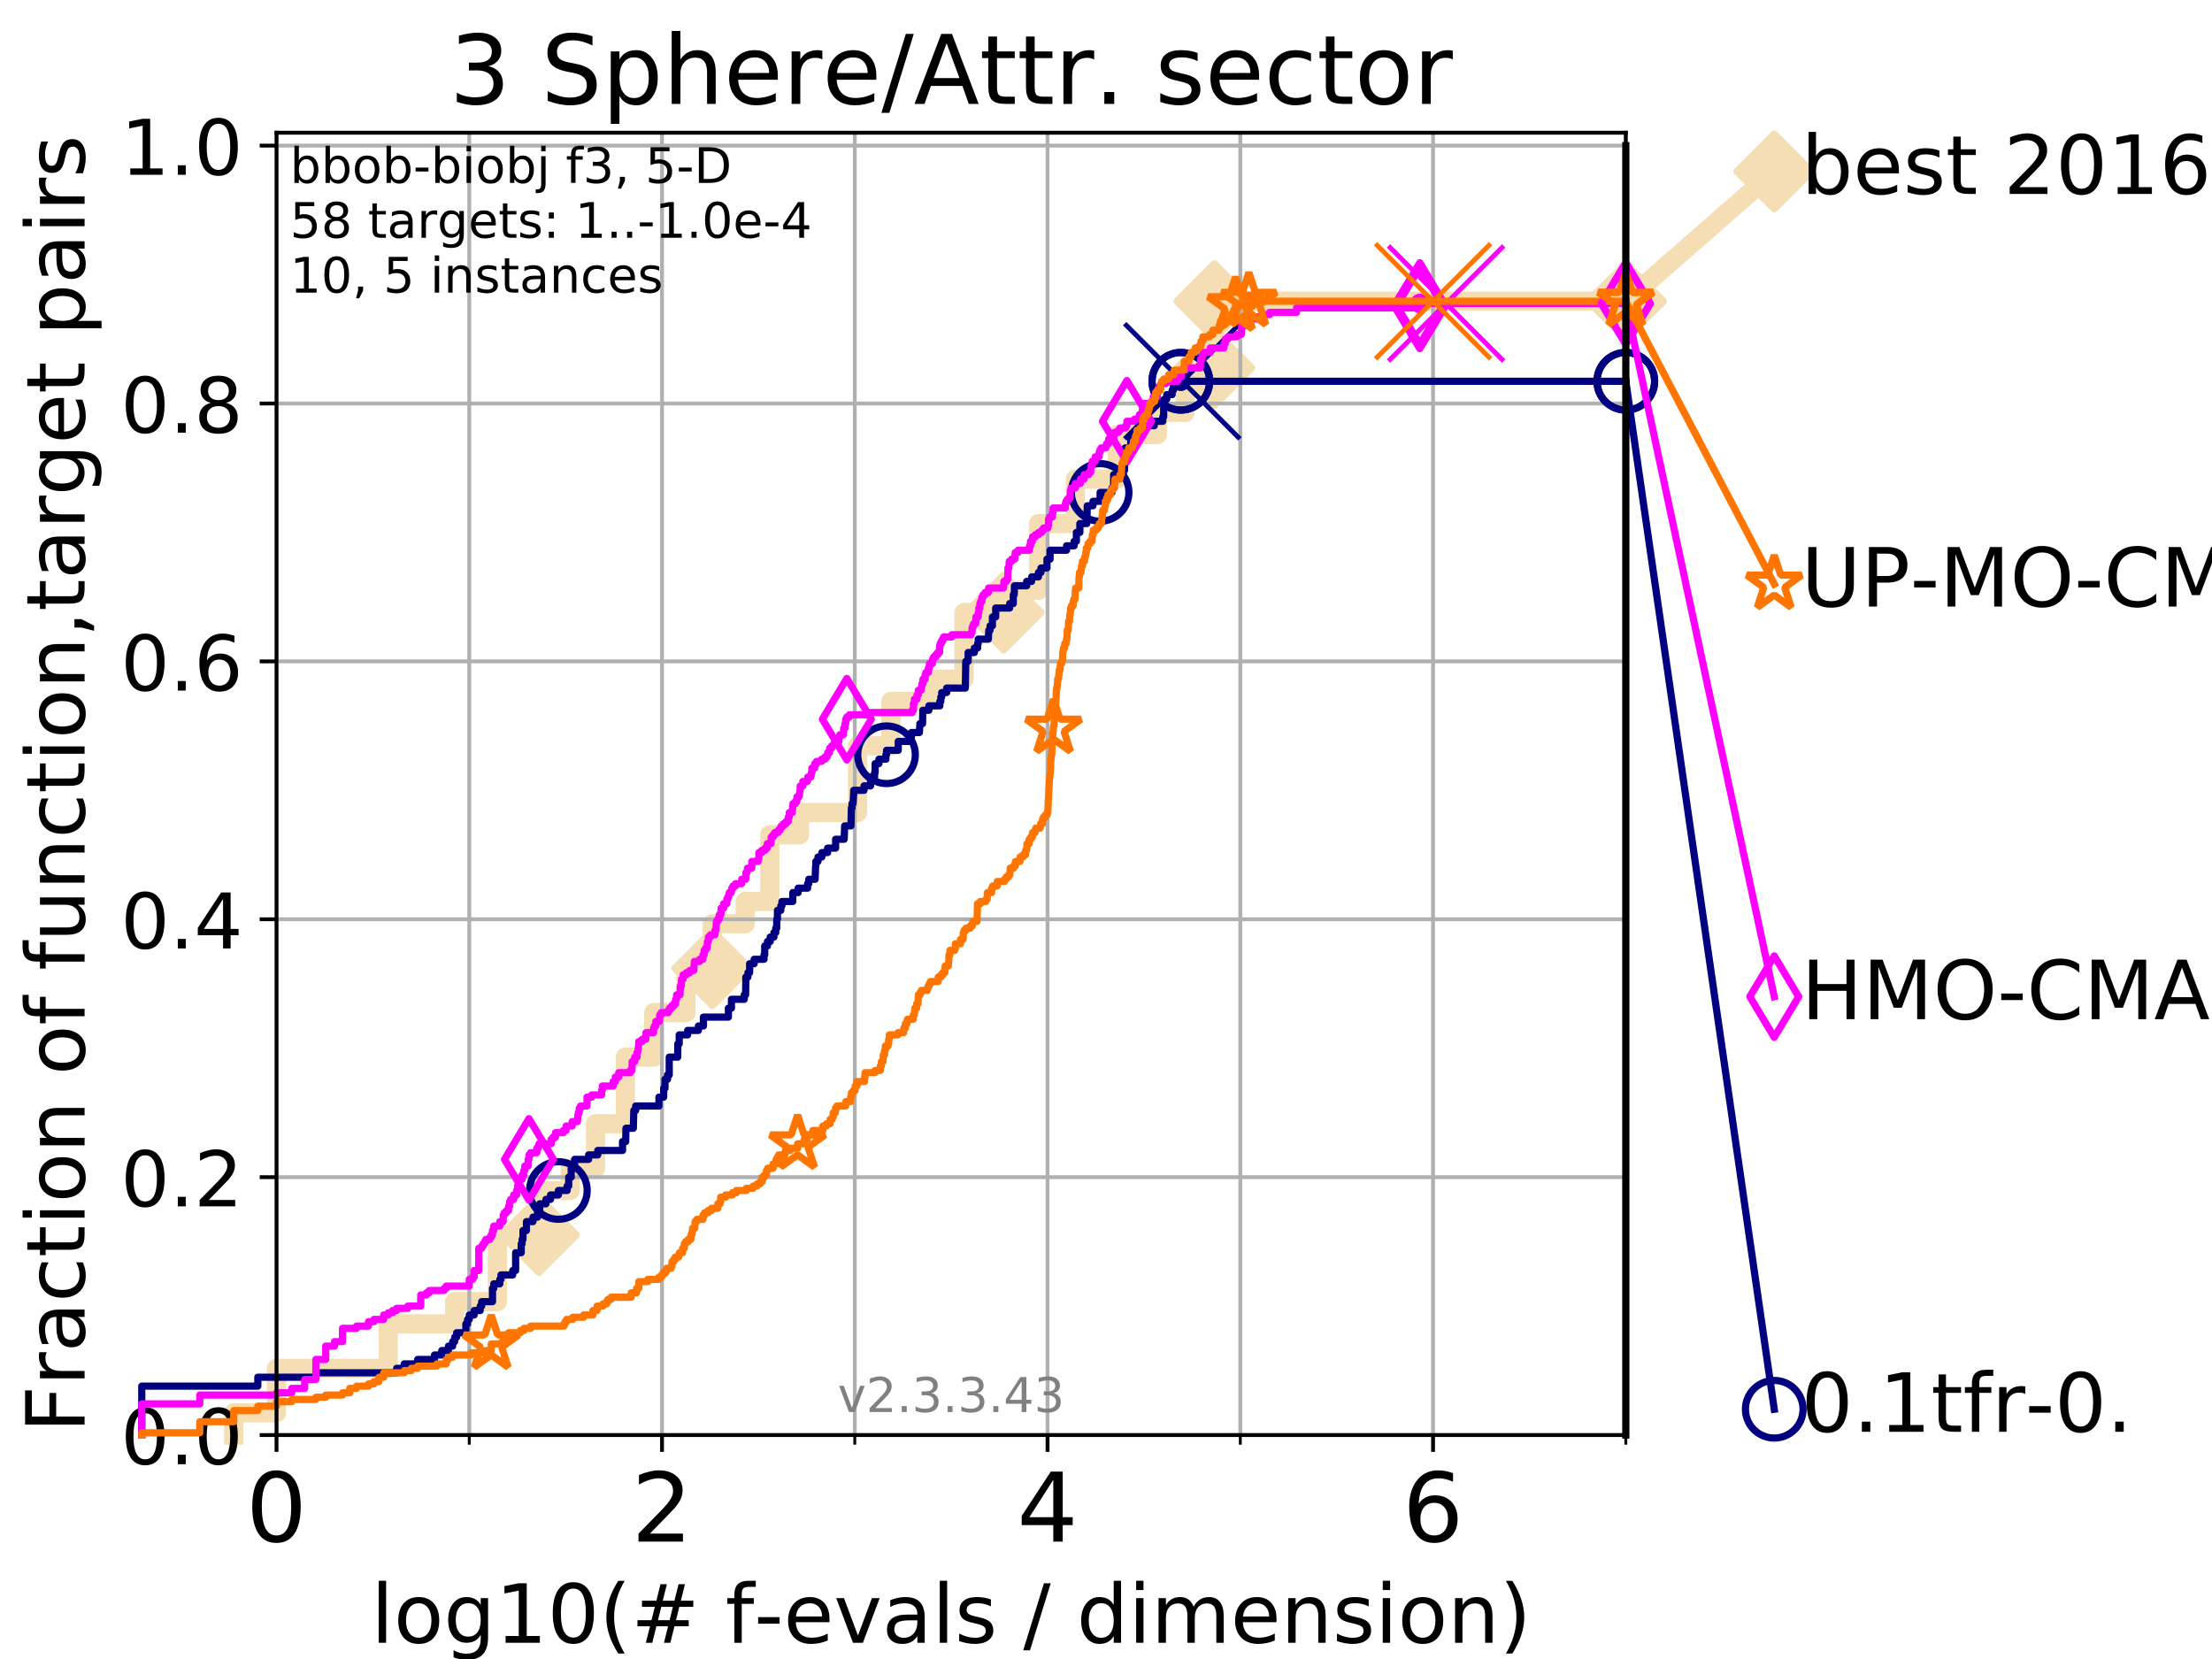 <?xml version="1.0" encoding="utf-8" standalone="no"?>
<!DOCTYPE svg PUBLIC "-//W3C//DTD SVG 1.1//EN"
  "http://www.w3.org/Graphics/SVG/1.1/DTD/svg11.dtd">
<!-- Created with matplotlib (https://matplotlib.org/) -->
<svg height="345.6pt" version="1.1" viewBox="0 0 460.8 345.6" width="460.8pt" xmlns="http://www.w3.org/2000/svg" xmlns:xlink="http://www.w3.org/1999/xlink">
 <defs>
  <style type="text/css">
*{stroke-linecap:butt;stroke-linejoin:round;}
  </style>
 </defs>
 <g id="figure_1">
  <g id="patch_1">
   <path d="M 0 345.6 
L 460.8 345.6 
L 460.8 0 
L 0 0 
z
" style="fill:#ffffff;"/>
  </g>
  <g id="axes_1">
   <g id="patch_2">
    <path d="M 57.6 298.944 
L 338.688 298.944 
L 338.688 27.648 
L 57.6 27.648 
z
" style="fill:#ffffff;"/>
   </g>
   <g id="line2d_1">
    <path d="M 48.692 298.944 
L 48.692 294.313 
L 57.6 294.313 
L 57.6 285.05 
L 80.881 285.05 
L 80.881 275.788 
L 94.715 275.788 
L 94.715 271.157 
L 103.623 271.157 
L 103.623 257.263 
L 112.281 257.263 
L 112.281 248.001 
L 118.787 248.001 
L 118.787 243.37 
L 124.063 243.37 
L 124.063 234.107 
L 130.291 234.107 
L 130.291 220.214 
L 136.189 220.214 
L 136.189 210.951 
L 142.884 210.951 
L 142.884 201.689 
L 148.392 201.689 
L 148.392 192.426 
L 155.245 192.426 
L 155.245 187.795 
L 160.365 187.795 
L 160.365 173.901 
L 166.541 173.901 
L 166.541 169.27 
L 178.649 169.27 
L 178.649 155.377 
L 185.596 155.377 
L 185.596 146.114 
L 193.77 146.114 
L 193.77 141.483 
L 200.822 141.483 
L 200.822 127.589 
L 209.084 127.589 
L 209.084 122.958 
L 216.332 122.958 
L 216.332 109.065 
L 224.017 109.065 
L 224.017 99.802 
L 232.778 99.802 
L 232.778 90.54 
L 241.11 90.54 
L 241.11 85.909 
L 246.889 85.909 
L 246.889 76.646 
L 252.974 76.646 
L 252.974 62.753 
L 338.688 62.753 
" style="fill:none;stroke:#f5deb3;stroke-linecap:square;stroke-width:4;"/>
   </g>
   <g id="line2d_2">
    <defs>
     <path d="M 0 7.778 
L 7.778 0 
L 0 -7.778 
L -7.778 0 
z
" id="mf0ec5a1210" style="stroke:#f5deb3;stroke-linejoin:miter;stroke-width:1.5;"/>
    </defs>
    <g>
     <use style="fill:#f5deb3;stroke:#f5deb3;stroke-linejoin:miter;stroke-width:1.5;" x="112.281" xlink:href="#mf0ec5a1210" y="257.263"/>
     <use style="fill:#f5deb3;stroke:#f5deb3;stroke-linejoin:miter;stroke-width:1.5;" x="148.392" xlink:href="#mf0ec5a1210" y="201.689"/>
     <use style="fill:#f5deb3;stroke:#f5deb3;stroke-linejoin:miter;stroke-width:1.5;" x="209.084" xlink:href="#mf0ec5a1210" y="127.589"/>
     <use style="fill:#f5deb3;stroke:#f5deb3;stroke-linejoin:miter;stroke-width:1.5;" x="252.974" xlink:href="#mf0ec5a1210" y="76.646"/>
     <use style="fill:#f5deb3;stroke:#f5deb3;stroke-linejoin:miter;stroke-width:1.5;" x="252.974" xlink:href="#mf0ec5a1210" y="62.753"/>
     <use style="fill:#f5deb3;stroke:#f5deb3;stroke-linejoin:miter;stroke-width:1.5;" x="338.688" xlink:href="#mf0ec5a1210" y="62.753"/>
    </g>
   </g>
   <g id="line2d_3">
    <path style="fill:none;stroke:#f5deb3;stroke-linecap:square;stroke-width:4;"/>
    <g/>
   </g>
   <g id="line2d_4">
    <path d="M 338.688 62.753 
L 369.608 35.706 
" style="fill:none;stroke:#f5deb3;stroke-linecap:square;stroke-width:4;"/>
    <g>
     <use style="fill:#f5deb3;stroke:#f5deb3;stroke-linejoin:miter;stroke-width:1.5;" x="338.688" xlink:href="#mf0ec5a1210" y="62.753"/>
     <use style="fill:#f5deb3;stroke:#f5deb3;stroke-linejoin:miter;stroke-width:1.5;" x="369.608" xlink:href="#mf0ec5a1210" y="35.706"/>
    </g>
   </g>
   <g id="matplotlib.axis_1">
    <g id="xtick_1">
     <g id="line2d_5">
      <path clip-path="url(#pdf30b702db)" d="M 57.6 298.944 
L 57.6 27.648 
" style="fill:none;stroke:#b0b0b0;stroke-linecap:square;stroke-width:0.8;"/>
     </g>
     <g id="line2d_6">
      <defs>
       <path d="M 0 0 
L 0 3.5 
" id="me21f581440" style="stroke:#000000;stroke-width:0.8;"/>
      </defs>
      <g>
       <use style="stroke:#000000;stroke-width:0.8;" x="57.6" xlink:href="#me21f581440" y="298.944"/>
      </g>
     </g>
     <g id="text_1">
      <!-- 0 -->
      <defs>
       <path d="M 31.781 66.406 
Q 24.172 66.406 20.328 58.906 
Q 16.5 51.422 16.5 36.375 
Q 16.5 21.391 20.328 13.891 
Q 24.172 6.391 31.781 6.391 
Q 39.453 6.391 43.281 13.891 
Q 47.125 21.391 47.125 36.375 
Q 47.125 51.422 43.281 58.906 
Q 39.453 66.406 31.781 66.406 
z
M 31.781 74.219 
Q 44.047 74.219 50.516 64.516 
Q 56.984 54.828 56.984 36.375 
Q 56.984 17.969 50.516 8.266 
Q 44.047 -1.422 31.781 -1.422 
Q 19.531 -1.422 13.062 8.266 
Q 6.594 17.969 6.594 36.375 
Q 6.594 54.828 13.062 64.516 
Q 19.531 74.219 31.781 74.219 
z
" id="DejaVuSans-48"/>
      </defs>
      <g transform="translate(51.237 321.141)scale(0.2 -0.2)">
       <use xlink:href="#DejaVuSans-48"/>
      </g>
     </g>
    </g>
    <g id="xtick_2">
     <g id="line2d_7">
      <path clip-path="url(#pdf30b702db)" d="M 137.911 298.944 
L 137.911 27.648 
" style="fill:none;stroke:#b0b0b0;stroke-linecap:square;stroke-width:0.8;"/>
     </g>
     <g id="line2d_8">
      <g>
       <use style="stroke:#000000;stroke-width:0.8;" x="137.911" xlink:href="#me21f581440" y="298.944"/>
      </g>
     </g>
     <g id="text_2">
      <!-- 2 -->
      <defs>
       <path d="M 19.188 8.297 
L 53.609 8.297 
L 53.609 0 
L 7.328 0 
L 7.328 8.297 
Q 12.938 14.109 22.625 23.891 
Q 32.328 33.688 34.812 36.531 
Q 39.547 41.844 41.422 45.531 
Q 43.312 49.219 43.312 52.781 
Q 43.312 58.594 39.234 62.25 
Q 35.156 65.922 28.609 65.922 
Q 23.969 65.922 18.812 64.312 
Q 13.672 62.703 7.812 59.422 
L 7.812 69.391 
Q 13.766 71.781 18.938 73 
Q 24.125 74.219 28.422 74.219 
Q 39.75 74.219 46.484 68.547 
Q 53.219 62.891 53.219 53.422 
Q 53.219 48.922 51.531 44.891 
Q 49.859 40.875 45.406 35.406 
Q 44.188 33.984 37.641 27.219 
Q 31.109 20.453 19.188 8.297 
z
" id="DejaVuSans-50"/>
      </defs>
      <g transform="translate(131.548 321.141)scale(0.2 -0.2)">
       <use xlink:href="#DejaVuSans-50"/>
      </g>
     </g>
    </g>
    <g id="xtick_3">
     <g id="line2d_9">
      <path clip-path="url(#pdf30b702db)" d="M 218.222 298.944 
L 218.222 27.648 
" style="fill:none;stroke:#b0b0b0;stroke-linecap:square;stroke-width:0.8;"/>
     </g>
     <g id="line2d_10">
      <g>
       <use style="stroke:#000000;stroke-width:0.8;" x="218.222" xlink:href="#me21f581440" y="298.944"/>
      </g>
     </g>
     <g id="text_3">
      <!-- 4 -->
      <defs>
       <path d="M 37.797 64.312 
L 12.891 25.391 
L 37.797 25.391 
z
M 35.203 72.906 
L 47.609 72.906 
L 47.609 25.391 
L 58.016 25.391 
L 58.016 17.188 
L 47.609 17.188 
L 47.609 0 
L 37.797 0 
L 37.797 17.188 
L 4.891 17.188 
L 4.891 26.703 
z
" id="DejaVuSans-52"/>
      </defs>
      <g transform="translate(211.859 321.141)scale(0.2 -0.2)">
       <use xlink:href="#DejaVuSans-52"/>
      </g>
     </g>
    </g>
    <g id="xtick_4">
     <g id="line2d_11">
      <path clip-path="url(#pdf30b702db)" d="M 298.533 298.944 
L 298.533 27.648 
" style="fill:none;stroke:#b0b0b0;stroke-linecap:square;stroke-width:0.8;"/>
     </g>
     <g id="line2d_12">
      <g>
       <use style="stroke:#000000;stroke-width:0.8;" x="298.533" xlink:href="#me21f581440" y="298.944"/>
      </g>
     </g>
     <g id="text_4">
      <!-- 6 -->
      <defs>
       <path d="M 33.016 40.375 
Q 26.375 40.375 22.484 35.828 
Q 18.609 31.297 18.609 23.391 
Q 18.609 15.531 22.484 10.953 
Q 26.375 6.391 33.016 6.391 
Q 39.656 6.391 43.531 10.953 
Q 47.406 15.531 47.406 23.391 
Q 47.406 31.297 43.531 35.828 
Q 39.656 40.375 33.016 40.375 
z
M 52.594 71.297 
L 52.594 62.312 
Q 48.875 64.062 45.094 64.984 
Q 41.312 65.922 37.594 65.922 
Q 27.828 65.922 22.672 59.328 
Q 17.531 52.734 16.797 39.406 
Q 19.672 43.656 24.016 45.922 
Q 28.375 48.188 33.594 48.188 
Q 44.578 48.188 50.953 41.516 
Q 57.328 34.859 57.328 23.391 
Q 57.328 12.156 50.688 5.359 
Q 44.047 -1.422 33.016 -1.422 
Q 20.359 -1.422 13.672 8.266 
Q 6.984 17.969 6.984 36.375 
Q 6.984 53.656 15.188 63.938 
Q 23.391 74.219 37.203 74.219 
Q 40.922 74.219 44.703 73.484 
Q 48.484 72.75 52.594 71.297 
z
" id="DejaVuSans-54"/>
      </defs>
      <g transform="translate(292.17 321.141)scale(0.2 -0.2)">
       <use xlink:href="#DejaVuSans-54"/>
      </g>
     </g>
    </g>
    <g id="xtick_5">
     <g id="line2d_13">
      <path clip-path="url(#pdf30b702db)" d="M 97.755 298.944 
L 97.755 27.648 
" style="fill:none;stroke:#b0b0b0;stroke-linecap:square;stroke-width:0.8;"/>
     </g>
     <g id="line2d_14">
      <defs>
       <path d="M 0 0 
L 0 2 
" id="mdf9d068e3f" style="stroke:#000000;stroke-width:0.6;"/>
      </defs>
      <g>
       <use style="stroke:#000000;stroke-width:0.6;" x="97.755" xlink:href="#mdf9d068e3f" y="298.944"/>
      </g>
     </g>
    </g>
    <g id="xtick_6">
     <g id="line2d_15">
      <path clip-path="url(#pdf30b702db)" d="M 178.066 298.944 
L 178.066 27.648 
" style="fill:none;stroke:#b0b0b0;stroke-linecap:square;stroke-width:0.8;"/>
     </g>
     <g id="line2d_16">
      <g>
       <use style="stroke:#000000;stroke-width:0.6;" x="178.066" xlink:href="#mdf9d068e3f" y="298.944"/>
      </g>
     </g>
    </g>
    <g id="xtick_7">
     <g id="line2d_17">
      <path clip-path="url(#pdf30b702db)" d="M 258.377 298.944 
L 258.377 27.648 
" style="fill:none;stroke:#b0b0b0;stroke-linecap:square;stroke-width:0.8;"/>
     </g>
     <g id="line2d_18">
      <g>
       <use style="stroke:#000000;stroke-width:0.6;" x="258.377" xlink:href="#mdf9d068e3f" y="298.944"/>
      </g>
     </g>
    </g>
    <g id="xtick_8">
     <g id="line2d_19">
      <path clip-path="url(#pdf30b702db)" d="M 338.688 298.944 
L 338.688 27.648 
" style="fill:none;stroke:#b0b0b0;stroke-linecap:square;stroke-width:0.8;"/>
     </g>
     <g id="line2d_20">
      <g>
       <use style="stroke:#000000;stroke-width:0.6;" x="338.688" xlink:href="#mdf9d068e3f" y="298.944"/>
      </g>
     </g>
    </g>
    <g id="text_5">
     <!-- log10(# f-evals / dimension) -->
     <defs>
      <path d="M 9.422 75.984 
L 18.406 75.984 
L 18.406 0 
L 9.422 0 
z
" id="DejaVuSans-108"/>
      <path d="M 30.609 48.391 
Q 23.391 48.391 19.188 42.75 
Q 14.984 37.109 14.984 27.297 
Q 14.984 17.484 19.156 11.844 
Q 23.344 6.203 30.609 6.203 
Q 37.797 6.203 41.984 11.859 
Q 46.188 17.531 46.188 27.297 
Q 46.188 37.016 41.984 42.703 
Q 37.797 48.391 30.609 48.391 
z
M 30.609 56 
Q 42.328 56 49.016 48.375 
Q 55.719 40.766 55.719 27.297 
Q 55.719 13.875 49.016 6.219 
Q 42.328 -1.422 30.609 -1.422 
Q 18.844 -1.422 12.172 6.219 
Q 5.516 13.875 5.516 27.297 
Q 5.516 40.766 12.172 48.375 
Q 18.844 56 30.609 56 
z
" id="DejaVuSans-111"/>
      <path d="M 45.406 27.984 
Q 45.406 37.75 41.375 43.109 
Q 37.359 48.484 30.078 48.484 
Q 22.859 48.484 18.828 43.109 
Q 14.797 37.75 14.797 27.984 
Q 14.797 18.266 18.828 12.891 
Q 22.859 7.516 30.078 7.516 
Q 37.359 7.516 41.375 12.891 
Q 45.406 18.266 45.406 27.984 
z
M 54.391 6.781 
Q 54.391 -7.172 48.188 -13.984 
Q 42 -20.797 29.203 -20.797 
Q 24.469 -20.797 20.266 -20.094 
Q 16.062 -19.391 12.109 -17.922 
L 12.109 -9.188 
Q 16.062 -11.328 19.922 -12.344 
Q 23.781 -13.375 27.781 -13.375 
Q 36.625 -13.375 41.016 -8.766 
Q 45.406 -4.156 45.406 5.172 
L 45.406 9.625 
Q 42.625 4.781 38.281 2.391 
Q 33.938 0 27.875 0 
Q 17.828 0 11.672 7.656 
Q 5.516 15.328 5.516 27.984 
Q 5.516 40.672 11.672 48.328 
Q 17.828 56 27.875 56 
Q 33.938 56 38.281 53.609 
Q 42.625 51.219 45.406 46.391 
L 45.406 54.688 
L 54.391 54.688 
z
" id="DejaVuSans-103"/>
      <path d="M 12.406 8.297 
L 28.516 8.297 
L 28.516 63.922 
L 10.984 60.406 
L 10.984 69.391 
L 28.422 72.906 
L 38.281 72.906 
L 38.281 8.297 
L 54.391 8.297 
L 54.391 0 
L 12.406 0 
z
" id="DejaVuSans-49"/>
      <path d="M 31 75.875 
Q 24.469 64.656 21.281 53.656 
Q 18.109 42.672 18.109 31.391 
Q 18.109 20.125 21.312 9.062 
Q 24.516 -2 31 -13.188 
L 23.188 -13.188 
Q 15.875 -1.703 12.234 9.375 
Q 8.594 20.453 8.594 31.391 
Q 8.594 42.281 12.203 53.312 
Q 15.828 64.359 23.188 75.875 
z
" id="DejaVuSans-40"/>
      <path d="M 51.125 44 
L 36.922 44 
L 32.812 27.688 
L 47.125 27.688 
z
M 43.797 71.781 
L 38.719 51.516 
L 52.984 51.516 
L 58.109 71.781 
L 65.922 71.781 
L 60.891 51.516 
L 76.125 51.516 
L 76.125 44 
L 58.984 44 
L 54.984 27.688 
L 70.516 27.688 
L 70.516 20.219 
L 53.078 20.219 
L 48 0 
L 40.188 0 
L 45.219 20.219 
L 30.906 20.219 
L 25.875 0 
L 18.016 0 
L 23.094 20.219 
L 7.719 20.219 
L 7.719 27.688 
L 24.906 27.688 
L 29 44 
L 13.281 44 
L 13.281 51.516 
L 30.906 51.516 
L 35.891 71.781 
z
" id="DejaVuSans-35"/>
      <path id="DejaVuSans-32"/>
      <path d="M 37.109 75.984 
L 37.109 68.5 
L 28.516 68.5 
Q 23.688 68.5 21.797 66.547 
Q 19.922 64.594 19.922 59.516 
L 19.922 54.688 
L 34.719 54.688 
L 34.719 47.703 
L 19.922 47.703 
L 19.922 0 
L 10.891 0 
L 10.891 47.703 
L 2.297 47.703 
L 2.297 54.688 
L 10.891 54.688 
L 10.891 58.5 
Q 10.891 67.625 15.141 71.797 
Q 19.391 75.984 28.609 75.984 
z
" id="DejaVuSans-102"/>
      <path d="M 4.891 31.391 
L 31.203 31.391 
L 31.203 23.391 
L 4.891 23.391 
z
" id="DejaVuSans-45"/>
      <path d="M 56.203 29.594 
L 56.203 25.203 
L 14.891 25.203 
Q 15.484 15.922 20.484 11.062 
Q 25.484 6.203 34.422 6.203 
Q 39.594 6.203 44.453 7.469 
Q 49.312 8.734 54.109 11.281 
L 54.109 2.781 
Q 49.266 0.734 44.188 -0.344 
Q 39.109 -1.422 33.891 -1.422 
Q 20.797 -1.422 13.156 6.188 
Q 5.516 13.812 5.516 26.812 
Q 5.516 40.234 12.766 48.109 
Q 20.016 56 32.328 56 
Q 43.359 56 49.781 48.891 
Q 56.203 41.797 56.203 29.594 
z
M 47.219 32.234 
Q 47.125 39.594 43.094 43.984 
Q 39.062 48.391 32.422 48.391 
Q 24.906 48.391 20.391 44.141 
Q 15.875 39.891 15.188 32.172 
z
" id="DejaVuSans-101"/>
      <path d="M 2.984 54.688 
L 12.5 54.688 
L 29.594 8.797 
L 46.688 54.688 
L 56.203 54.688 
L 35.688 0 
L 23.484 0 
z
" id="DejaVuSans-118"/>
      <path d="M 34.281 27.484 
Q 23.391 27.484 19.188 25 
Q 14.984 22.516 14.984 16.5 
Q 14.984 11.719 18.141 8.906 
Q 21.297 6.109 26.703 6.109 
Q 34.188 6.109 38.703 11.406 
Q 43.219 16.703 43.219 25.484 
L 43.219 27.484 
z
M 52.203 31.203 
L 52.203 0 
L 43.219 0 
L 43.219 8.297 
Q 40.141 3.328 35.547 0.953 
Q 30.953 -1.422 24.312 -1.422 
Q 15.922 -1.422 10.953 3.297 
Q 6 8.016 6 15.922 
Q 6 25.141 12.172 29.828 
Q 18.359 34.516 30.609 34.516 
L 43.219 34.516 
L 43.219 35.406 
Q 43.219 41.609 39.141 45 
Q 35.062 48.391 27.688 48.391 
Q 23 48.391 18.547 47.266 
Q 14.109 46.141 10.016 43.891 
L 10.016 52.203 
Q 14.938 54.109 19.578 55.047 
Q 24.219 56 28.609 56 
Q 40.484 56 46.344 49.844 
Q 52.203 43.703 52.203 31.203 
z
" id="DejaVuSans-97"/>
      <path d="M 44.281 53.078 
L 44.281 44.578 
Q 40.484 46.531 36.375 47.5 
Q 32.281 48.484 27.875 48.484 
Q 21.188 48.484 17.844 46.438 
Q 14.5 44.391 14.5 40.281 
Q 14.5 37.156 16.891 35.375 
Q 19.281 33.594 26.516 31.984 
L 29.594 31.297 
Q 39.156 29.25 43.188 25.516 
Q 47.219 21.781 47.219 15.094 
Q 47.219 7.469 41.188 3.016 
Q 35.156 -1.422 24.609 -1.422 
Q 20.219 -1.422 15.453 -0.562 
Q 10.688 0.297 5.422 2 
L 5.422 11.281 
Q 10.406 8.688 15.234 7.391 
Q 20.062 6.109 24.812 6.109 
Q 31.156 6.109 34.562 8.281 
Q 37.984 10.453 37.984 14.406 
Q 37.984 18.062 35.516 20.016 
Q 33.062 21.969 24.703 23.781 
L 21.578 24.516 
Q 13.234 26.266 9.516 29.906 
Q 5.812 33.547 5.812 39.891 
Q 5.812 47.609 11.281 51.797 
Q 16.75 56 26.812 56 
Q 31.781 56 36.172 55.266 
Q 40.578 54.547 44.281 53.078 
z
" id="DejaVuSans-115"/>
      <path d="M 25.391 72.906 
L 33.688 72.906 
L 8.297 -9.281 
L 0 -9.281 
z
" id="DejaVuSans-47"/>
      <path d="M 45.406 46.391 
L 45.406 75.984 
L 54.391 75.984 
L 54.391 0 
L 45.406 0 
L 45.406 8.203 
Q 42.578 3.328 38.25 0.953 
Q 33.938 -1.422 27.875 -1.422 
Q 17.969 -1.422 11.734 6.484 
Q 5.516 14.406 5.516 27.297 
Q 5.516 40.188 11.734 48.094 
Q 17.969 56 27.875 56 
Q 33.938 56 38.25 53.625 
Q 42.578 51.266 45.406 46.391 
z
M 14.797 27.297 
Q 14.797 17.391 18.875 11.75 
Q 22.953 6.109 30.078 6.109 
Q 37.203 6.109 41.297 11.75 
Q 45.406 17.391 45.406 27.297 
Q 45.406 37.203 41.297 42.844 
Q 37.203 48.484 30.078 48.484 
Q 22.953 48.484 18.875 42.844 
Q 14.797 37.203 14.797 27.297 
z
" id="DejaVuSans-100"/>
      <path d="M 9.422 54.688 
L 18.406 54.688 
L 18.406 0 
L 9.422 0 
z
M 9.422 75.984 
L 18.406 75.984 
L 18.406 64.594 
L 9.422 64.594 
z
" id="DejaVuSans-105"/>
      <path d="M 52 44.188 
Q 55.375 50.25 60.062 53.125 
Q 64.75 56 71.094 56 
Q 79.641 56 84.281 50.016 
Q 88.922 44.047 88.922 33.016 
L 88.922 0 
L 79.891 0 
L 79.891 32.719 
Q 79.891 40.578 77.094 44.375 
Q 74.312 48.188 68.609 48.188 
Q 61.625 48.188 57.562 43.547 
Q 53.516 38.922 53.516 30.906 
L 53.516 0 
L 44.484 0 
L 44.484 32.719 
Q 44.484 40.625 41.703 44.406 
Q 38.922 48.188 33.109 48.188 
Q 26.219 48.188 22.156 43.531 
Q 18.109 38.875 18.109 30.906 
L 18.109 0 
L 9.078 0 
L 9.078 54.688 
L 18.109 54.688 
L 18.109 46.188 
Q 21.188 51.219 25.484 53.609 
Q 29.781 56 35.688 56 
Q 41.656 56 45.828 52.969 
Q 50 49.953 52 44.188 
z
" id="DejaVuSans-109"/>
      <path d="M 54.891 33.016 
L 54.891 0 
L 45.906 0 
L 45.906 32.719 
Q 45.906 40.484 42.875 44.328 
Q 39.844 48.188 33.797 48.188 
Q 26.516 48.188 22.312 43.547 
Q 18.109 38.922 18.109 30.906 
L 18.109 0 
L 9.078 0 
L 9.078 54.688 
L 18.109 54.688 
L 18.109 46.188 
Q 21.344 51.125 25.703 53.562 
Q 30.078 56 35.797 56 
Q 45.219 56 50.047 50.172 
Q 54.891 44.344 54.891 33.016 
z
" id="DejaVuSans-110"/>
      <path d="M 8.016 75.875 
L 15.828 75.875 
Q 23.141 64.359 26.781 53.312 
Q 30.422 42.281 30.422 31.391 
Q 30.422 20.453 26.781 9.375 
Q 23.141 -1.703 15.828 -13.188 
L 8.016 -13.188 
Q 14.5 -2 17.703 9.062 
Q 20.906 20.125 20.906 31.391 
Q 20.906 42.672 17.703 53.656 
Q 14.5 64.656 8.016 75.875 
z
" id="DejaVuSans-41"/>
     </defs>
     <g transform="translate(77.303 342.218)scale(0.17 -0.17)">
      <use xlink:href="#DejaVuSans-108"/>
      <use x="27.783" xlink:href="#DejaVuSans-111"/>
      <use x="88.965" xlink:href="#DejaVuSans-103"/>
      <use x="152.441" xlink:href="#DejaVuSans-49"/>
      <use x="216.064" xlink:href="#DejaVuSans-48"/>
      <use x="279.688" xlink:href="#DejaVuSans-40"/>
      <use x="318.701" xlink:href="#DejaVuSans-35"/>
      <use x="402.49" xlink:href="#DejaVuSans-32"/>
      <use x="434.277" xlink:href="#DejaVuSans-102"/>
      <use x="469.404" xlink:href="#DejaVuSans-45"/>
      <use x="505.488" xlink:href="#DejaVuSans-101"/>
      <use x="567.012" xlink:href="#DejaVuSans-118"/>
      <use x="626.191" xlink:href="#DejaVuSans-97"/>
      <use x="687.471" xlink:href="#DejaVuSans-108"/>
      <use x="715.254" xlink:href="#DejaVuSans-115"/>
      <use x="767.354" xlink:href="#DejaVuSans-32"/>
      <use x="799.141" xlink:href="#DejaVuSans-47"/>
      <use x="832.832" xlink:href="#DejaVuSans-32"/>
      <use x="864.619" xlink:href="#DejaVuSans-100"/>
      <use x="928.096" xlink:href="#DejaVuSans-105"/>
      <use x="955.879" xlink:href="#DejaVuSans-109"/>
      <use x="1053.291" xlink:href="#DejaVuSans-101"/>
      <use x="1114.814" xlink:href="#DejaVuSans-110"/>
      <use x="1178.193" xlink:href="#DejaVuSans-115"/>
      <use x="1230.293" xlink:href="#DejaVuSans-105"/>
      <use x="1258.076" xlink:href="#DejaVuSans-111"/>
      <use x="1319.258" xlink:href="#DejaVuSans-110"/>
      <use x="1382.637" xlink:href="#DejaVuSans-41"/>
     </g>
    </g>
   </g>
   <g id="matplotlib.axis_2">
    <g id="ytick_1">
     <g id="line2d_21">
      <path clip-path="url(#pdf30b702db)" d="M 57.6 298.944 
L 338.688 298.944 
" style="fill:none;stroke:#b0b0b0;stroke-linecap:square;stroke-width:0.8;"/>
     </g>
     <g id="line2d_22">
      <defs>
       <path d="M 0 0 
L -3.5 0 
" id="m54baffb83c" style="stroke:#000000;stroke-width:0.8;"/>
      </defs>
      <g>
       <use style="stroke:#000000;stroke-width:0.8;" x="57.6" xlink:href="#m54baffb83c" y="298.944"/>
      </g>
     </g>
     <g id="text_6">
      <!-- 0.0 -->
      <defs>
       <path d="M 10.688 12.406 
L 21 12.406 
L 21 0 
L 10.688 0 
z
" id="DejaVuSans-46"/>
      </defs>
      <g transform="translate(25.155 305.023)scale(0.16 -0.16)">
       <use xlink:href="#DejaVuSans-48"/>
       <use x="63.623" xlink:href="#DejaVuSans-46"/>
       <use x="95.41" xlink:href="#DejaVuSans-48"/>
      </g>
     </g>
    </g>
    <g id="ytick_2">
     <g id="line2d_23">
      <path clip-path="url(#pdf30b702db)" d="M 57.6 245.222 
L 338.688 245.222 
" style="fill:none;stroke:#b0b0b0;stroke-linecap:square;stroke-width:0.8;"/>
     </g>
     <g id="line2d_24">
      <g>
       <use style="stroke:#000000;stroke-width:0.8;" x="57.6" xlink:href="#m54baffb83c" y="245.222"/>
      </g>
     </g>
     <g id="text_7">
      <!-- 0.2 -->
      <g transform="translate(25.155 251.301)scale(0.16 -0.16)">
       <use xlink:href="#DejaVuSans-48"/>
       <use x="63.623" xlink:href="#DejaVuSans-46"/>
       <use x="95.41" xlink:href="#DejaVuSans-50"/>
      </g>
     </g>
    </g>
    <g id="ytick_3">
     <g id="line2d_25">
      <path clip-path="url(#pdf30b702db)" d="M 57.6 191.5 
L 338.688 191.5 
" style="fill:none;stroke:#b0b0b0;stroke-linecap:square;stroke-width:0.8;"/>
     </g>
     <g id="line2d_26">
      <g>
       <use style="stroke:#000000;stroke-width:0.8;" x="57.6" xlink:href="#m54baffb83c" y="191.5"/>
      </g>
     </g>
     <g id="text_8">
      <!-- 0.4 -->
      <g transform="translate(25.155 197.579)scale(0.16 -0.16)">
       <use xlink:href="#DejaVuSans-48"/>
       <use x="63.623" xlink:href="#DejaVuSans-46"/>
       <use x="95.41" xlink:href="#DejaVuSans-52"/>
      </g>
     </g>
    </g>
    <g id="ytick_4">
     <g id="line2d_27">
      <path clip-path="url(#pdf30b702db)" d="M 57.6 137.778 
L 338.688 137.778 
" style="fill:none;stroke:#b0b0b0;stroke-linecap:square;stroke-width:0.8;"/>
     </g>
     <g id="line2d_28">
      <g>
       <use style="stroke:#000000;stroke-width:0.8;" x="57.6" xlink:href="#m54baffb83c" y="137.778"/>
      </g>
     </g>
     <g id="text_9">
      <!-- 0.6 -->
      <g transform="translate(25.155 143.857)scale(0.16 -0.16)">
       <use xlink:href="#DejaVuSans-48"/>
       <use x="63.623" xlink:href="#DejaVuSans-46"/>
       <use x="95.41" xlink:href="#DejaVuSans-54"/>
      </g>
     </g>
    </g>
    <g id="ytick_5">
     <g id="line2d_29">
      <path clip-path="url(#pdf30b702db)" d="M 57.6 84.056 
L 338.688 84.056 
" style="fill:none;stroke:#b0b0b0;stroke-linecap:square;stroke-width:0.8;"/>
     </g>
     <g id="line2d_30">
      <g>
       <use style="stroke:#000000;stroke-width:0.8;" x="57.6" xlink:href="#m54baffb83c" y="84.056"/>
      </g>
     </g>
     <g id="text_10">
      <!-- 0.8 -->
      <defs>
       <path d="M 31.781 34.625 
Q 24.75 34.625 20.719 30.859 
Q 16.703 27.094 16.703 20.516 
Q 16.703 13.922 20.719 10.156 
Q 24.75 6.391 31.781 6.391 
Q 38.812 6.391 42.859 10.172 
Q 46.922 13.969 46.922 20.516 
Q 46.922 27.094 42.891 30.859 
Q 38.875 34.625 31.781 34.625 
z
M 21.922 38.812 
Q 15.578 40.375 12.031 44.719 
Q 8.5 49.078 8.5 55.328 
Q 8.5 64.062 14.719 69.141 
Q 20.953 74.219 31.781 74.219 
Q 42.672 74.219 48.875 69.141 
Q 55.078 64.062 55.078 55.328 
Q 55.078 49.078 51.531 44.719 
Q 48 40.375 41.703 38.812 
Q 48.828 37.156 52.797 32.312 
Q 56.781 27.484 56.781 20.516 
Q 56.781 9.906 50.312 4.234 
Q 43.844 -1.422 31.781 -1.422 
Q 19.734 -1.422 13.25 4.234 
Q 6.781 9.906 6.781 20.516 
Q 6.781 27.484 10.781 32.312 
Q 14.797 37.156 21.922 38.812 
z
M 18.312 54.391 
Q 18.312 48.734 21.844 45.562 
Q 25.391 42.391 31.781 42.391 
Q 38.141 42.391 41.719 45.562 
Q 45.312 48.734 45.312 54.391 
Q 45.312 60.062 41.719 63.234 
Q 38.141 66.406 31.781 66.406 
Q 25.391 66.406 21.844 63.234 
Q 18.312 60.062 18.312 54.391 
z
" id="DejaVuSans-56"/>
      </defs>
      <g transform="translate(25.155 90.135)scale(0.16 -0.16)">
       <use xlink:href="#DejaVuSans-48"/>
       <use x="63.623" xlink:href="#DejaVuSans-46"/>
       <use x="95.41" xlink:href="#DejaVuSans-56"/>
      </g>
     </g>
    </g>
    <g id="ytick_6">
     <g id="line2d_31">
      <path clip-path="url(#pdf30b702db)" d="M 57.6 30.334 
L 338.688 30.334 
" style="fill:none;stroke:#b0b0b0;stroke-linecap:square;stroke-width:0.8;"/>
     </g>
     <g id="line2d_32">
      <g>
       <use style="stroke:#000000;stroke-width:0.8;" x="57.6" xlink:href="#m54baffb83c" y="30.334"/>
      </g>
     </g>
     <g id="text_11">
      <!-- 1.0 -->
      <g transform="translate(25.155 36.413)scale(0.16 -0.16)">
       <use xlink:href="#DejaVuSans-49"/>
       <use x="63.623" xlink:href="#DejaVuSans-46"/>
       <use x="95.41" xlink:href="#DejaVuSans-48"/>
      </g>
     </g>
    </g>
    <g id="text_12">
     <!-- Fraction of function,target pairs -->
     <defs>
      <path d="M 9.812 72.906 
L 51.703 72.906 
L 51.703 64.594 
L 19.672 64.594 
L 19.672 43.109 
L 48.578 43.109 
L 48.578 34.812 
L 19.672 34.812 
L 19.672 0 
L 9.812 0 
z
" id="DejaVuSans-70"/>
      <path d="M 41.109 46.297 
Q 39.594 47.172 37.812 47.578 
Q 36.031 48 33.891 48 
Q 26.266 48 22.188 43.047 
Q 18.109 38.094 18.109 28.812 
L 18.109 0 
L 9.078 0 
L 9.078 54.688 
L 18.109 54.688 
L 18.109 46.188 
Q 20.953 51.172 25.484 53.578 
Q 30.031 56 36.531 56 
Q 37.453 56 38.578 55.875 
Q 39.703 55.766 41.062 55.516 
z
" id="DejaVuSans-114"/>
      <path d="M 48.781 52.594 
L 48.781 44.188 
Q 44.969 46.297 41.141 47.344 
Q 37.312 48.391 33.406 48.391 
Q 24.656 48.391 19.812 42.844 
Q 14.984 37.312 14.984 27.297 
Q 14.984 17.281 19.812 11.734 
Q 24.656 6.203 33.406 6.203 
Q 37.312 6.203 41.141 7.25 
Q 44.969 8.297 48.781 10.406 
L 48.781 2.094 
Q 45.016 0.344 40.984 -0.531 
Q 36.969 -1.422 32.422 -1.422 
Q 20.062 -1.422 12.781 6.344 
Q 5.516 14.109 5.516 27.297 
Q 5.516 40.672 12.859 48.328 
Q 20.219 56 33.016 56 
Q 37.156 56 41.109 55.141 
Q 45.062 54.297 48.781 52.594 
z
" id="DejaVuSans-99"/>
      <path d="M 18.312 70.219 
L 18.312 54.688 
L 36.812 54.688 
L 36.812 47.703 
L 18.312 47.703 
L 18.312 18.016 
Q 18.312 11.328 20.141 9.422 
Q 21.969 7.516 27.594 7.516 
L 36.812 7.516 
L 36.812 0 
L 27.594 0 
Q 17.188 0 13.234 3.875 
Q 9.281 7.766 9.281 18.016 
L 9.281 47.703 
L 2.688 47.703 
L 2.688 54.688 
L 9.281 54.688 
L 9.281 70.219 
z
" id="DejaVuSans-116"/>
      <path d="M 8.5 21.578 
L 8.5 54.688 
L 17.484 54.688 
L 17.484 21.922 
Q 17.484 14.156 20.5 10.266 
Q 23.531 6.391 29.594 6.391 
Q 36.859 6.391 41.078 11.031 
Q 45.312 15.672 45.312 23.688 
L 45.312 54.688 
L 54.297 54.688 
L 54.297 0 
L 45.312 0 
L 45.312 8.406 
Q 42.047 3.422 37.719 1 
Q 33.406 -1.422 27.688 -1.422 
Q 18.266 -1.422 13.375 4.438 
Q 8.5 10.297 8.5 21.578 
z
M 31.109 56 
z
" id="DejaVuSans-117"/>
      <path d="M 11.719 12.406 
L 22.016 12.406 
L 22.016 4 
L 14.016 -11.625 
L 7.719 -11.625 
L 11.719 4 
z
" id="DejaVuSans-44"/>
      <path d="M 18.109 8.203 
L 18.109 -20.797 
L 9.078 -20.797 
L 9.078 54.688 
L 18.109 54.688 
L 18.109 46.391 
Q 20.953 51.266 25.266 53.625 
Q 29.594 56 35.594 56 
Q 45.562 56 51.781 48.094 
Q 58.016 40.188 58.016 27.297 
Q 58.016 14.406 51.781 6.484 
Q 45.562 -1.422 35.594 -1.422 
Q 29.594 -1.422 25.266 0.953 
Q 20.953 3.328 18.109 8.203 
z
M 48.688 27.297 
Q 48.688 37.203 44.609 42.844 
Q 40.531 48.484 33.406 48.484 
Q 26.266 48.484 22.188 42.844 
Q 18.109 37.203 18.109 27.297 
Q 18.109 17.391 22.188 11.75 
Q 26.266 6.109 33.406 6.109 
Q 40.531 6.109 44.609 11.75 
Q 48.688 17.391 48.688 27.297 
z
" id="DejaVuSans-112"/>
     </defs>
     <g transform="translate(17.62 298.435)rotate(-90)scale(0.17 -0.17)">
      <use xlink:href="#DejaVuSans-70"/>
      <use x="57.41" xlink:href="#DejaVuSans-114"/>
      <use x="98.523" xlink:href="#DejaVuSans-97"/>
      <use x="159.803" xlink:href="#DejaVuSans-99"/>
      <use x="214.783" xlink:href="#DejaVuSans-116"/>
      <use x="253.992" xlink:href="#DejaVuSans-105"/>
      <use x="281.775" xlink:href="#DejaVuSans-111"/>
      <use x="342.957" xlink:href="#DejaVuSans-110"/>
      <use x="406.336" xlink:href="#DejaVuSans-32"/>
      <use x="438.123" xlink:href="#DejaVuSans-111"/>
      <use x="499.305" xlink:href="#DejaVuSans-102"/>
      <use x="534.51" xlink:href="#DejaVuSans-32"/>
      <use x="566.297" xlink:href="#DejaVuSans-102"/>
      <use x="601.502" xlink:href="#DejaVuSans-117"/>
      <use x="664.881" xlink:href="#DejaVuSans-110"/>
      <use x="728.26" xlink:href="#DejaVuSans-99"/>
      <use x="783.24" xlink:href="#DejaVuSans-116"/>
      <use x="822.449" xlink:href="#DejaVuSans-105"/>
      <use x="850.232" xlink:href="#DejaVuSans-111"/>
      <use x="911.414" xlink:href="#DejaVuSans-110"/>
      <use x="974.793" xlink:href="#DejaVuSans-44"/>
      <use x="1006.58" xlink:href="#DejaVuSans-116"/>
      <use x="1045.789" xlink:href="#DejaVuSans-97"/>
      <use x="1107.068" xlink:href="#DejaVuSans-114"/>
      <use x="1148.166" xlink:href="#DejaVuSans-103"/>
      <use x="1211.643" xlink:href="#DejaVuSans-101"/>
      <use x="1273.166" xlink:href="#DejaVuSans-116"/>
      <use x="1312.375" xlink:href="#DejaVuSans-32"/>
      <use x="1344.162" xlink:href="#DejaVuSans-112"/>
      <use x="1407.639" xlink:href="#DejaVuSans-97"/>
      <use x="1468.918" xlink:href="#DejaVuSans-105"/>
      <use x="1496.701" xlink:href="#DejaVuSans-114"/>
      <use x="1537.814" xlink:href="#DejaVuSans-115"/>
     </g>
    </g>
   </g>
   <g id="line2d_33">
    <defs>
     <path d="M 0 1.5 
C 0.398 1.5 0.779 1.342 1.061 1.061 
C 1.342 0.779 1.5 0.398 1.5 0 
C 1.5 -0.398 1.342 -0.779 1.061 -1.061 
C 0.779 -1.342 0.398 -1.5 0 -1.5 
C -0.398 -1.5 -0.779 -1.342 -1.061 -1.061 
C -1.342 -0.779 -1.5 -0.398 -1.5 0 
C -1.5 0.398 -1.342 0.779 -1.061 1.061 
C -0.779 1.342 -0.398 1.5 0 1.5 
z
" id="ma48deea2c2" style="stroke:#f5deb3;"/>
    </defs>
    <g>
     <use style="fill:#f5deb3;stroke:#f5deb3;" x="252.974" xlink:href="#ma48deea2c2" y="62.753"/>
     <use style="fill:#f5deb3;stroke:#f5deb3;" x="252.974" xlink:href="#ma48deea2c2" y="62.753"/>
    </g>
   </g>
   <g id="line2d_34">
    <defs>
     <path d="M 0 1.5 
C 0.398 1.5 0.779 1.342 1.061 1.061 
C 1.342 0.779 1.5 0.398 1.5 0 
C 1.5 -0.398 1.342 -0.779 1.061 -1.061 
C 0.779 -1.342 0.398 -1.5 0 -1.5 
C -0.398 -1.5 -0.779 -1.342 -1.061 -1.061 
C -1.342 -0.779 -1.5 -0.398 -1.5 0 
C -1.5 0.398 -1.342 0.779 -1.061 1.061 
C -0.779 1.342 -0.398 1.5 0 1.5 
z
" id="m7d3d8cfdc2" style="stroke:#000080;"/>
    </defs>
    <g>
     <use style="fill:#000080;stroke:#000080;" x="245.99" xlink:href="#m7d3d8cfdc2" y="79.425"/>
     <use style="fill:#000080;stroke:#000080;" x="245.99" xlink:href="#m7d3d8cfdc2" y="79.425"/>
    </g>
   </g>
   <g id="line2d_35">
    <path d="M 29.533 298.944 
L 29.533 288.755 
L 53.709 288.755 
L 53.709 286.903 
L 65.797 286.903 
L 65.797 285.977 
L 82.627 285.977 
L 82.627 285.05 
L 84.213 285.05 
L 84.213 284.124 
L 87.01 284.124 
L 87.01 283.198 
L 90.509 283.198 
L 90.509 282.272 
L 92.027 282.272 
L 92.027 281.345 
L 93.422 281.345 
L 93.422 280.419 
L 94.295 280.419 
L 94.295 279.493 
L 94.715 279.493 
L 94.715 278.567 
L 95.125 278.567 
L 95.125 277.64 
L 97.044 277.64 
L 97.044 275.788 
L 97.403 275.788 
L 97.403 274.862 
L 97.755 274.862 
L 97.755 273.935 
L 98.772 273.935 
L 98.772 273.009 
L 100.04 273.009 
L 100.04 272.083 
L 100.344 272.083 
L 100.344 271.157 
L 102.597 271.157 
L 102.597 268.378 
L 102.859 268.378 
L 102.859 267.452 
L 104.115 267.452 
L 104.115 266.526 
L 104.355 266.526 
L 104.355 265.599 
L 106.803 265.599 
L 106.803 264.673 
L 107.415 264.673 
L 107.415 260.968 
L 108.578 260.968 
L 108.578 259.116 
L 108.764 259.116 
L 108.764 258.189 
L 108.949 258.189 
L 108.949 256.337 
L 109.668 256.337 
L 109.668 254.484 
L 111.023 254.484 
L 111.023 253.558 
L 111.975 253.558 
L 111.975 252.632 
L 112.432 252.632 
L 112.432 250.779 
L 113.735 250.779 
L 113.735 249.853 
L 114.685 249.853 
L 114.685 248.927 
L 116.323 248.927 
L 116.323 248.001 
L 118.149 248.001 
L 118.149 247.075 
L 118.471 247.075 
L 118.471 245.222 
L 118.994 245.222 
L 118.994 243.37 
L 119.702 243.37 
L 119.702 241.517 
L 122.615 241.517 
L 122.615 240.591 
L 124.52 240.591 
L 124.52 239.665 
L 129.686 239.665 
L 129.686 237.812 
L 130.345 237.812 
L 130.398 235.033 
L 131.938 235.033 
L 132.036 231.328 
L 132.423 231.328 
L 132.423 230.402 
L 137.271 230.402 
L 137.271 228.55 
L 138.256 228.55 
L 138.256 226.697 
L 138.528 226.697 
L 138.528 224.845 
L 139.058 224.845 
L 139.058 223.918 
L 139.414 223.918 
L 139.414 220.214 
L 141.177 220.214 
L 141.206 217.435 
L 141.493 217.435 
L 141.493 215.582 
L 143.248 215.582 
L 143.248 214.656 
L 145.486 214.656 
L 145.486 213.73 
L 146.538 213.73 
L 146.538 211.877 
L 151.74 211.877 
L 151.74 210.025 
L 152.375 210.025 
L 152.375 208.172 
L 155.038 208.172 
L 155.038 207.246 
L 155.323 207.246 
L 155.374 203.541 
L 155.804 203.541 
L 155.804 202.615 
L 156.163 202.615 
L 156.163 200.762 
L 157.105 200.762 
L 157.105 199.836 
L 159.16 199.836 
L 159.16 198.91 
L 159.304 198.91 
L 159.304 197.057 
L 159.877 197.057 
L 159.877 196.131 
L 160.452 196.131 
L 160.452 195.205 
L 161.22 195.205 
L 161.22 194.279 
L 161.601 194.279 
L 161.601 193.353 
L 161.806 193.353 
L 161.806 191.5 
L 161.956 191.5 
L 161.956 189.648 
L 162.653 189.648 
L 162.653 188.721 
L 162.888 188.721 
L 162.888 187.795 
L 165.15 187.795 
L 165.15 185.943 
L 166.269 185.943 
L 166.269 185.016 
L 168.239 185.016 
L 168.239 184.09 
L 168.482 184.09 
L 168.482 183.164 
L 169.803 183.164 
L 169.909 180.385 
L 169.953 180.385 
L 169.953 179.459 
L 170.403 179.459 
L 170.403 178.533 
L 171.202 178.533 
L 171.202 177.606 
L 172.405 177.606 
L 172.405 176.68 
L 174.074 176.68 
L 174.074 174.828 
L 175.857 174.828 
L 175.952 172.049 
L 177.271 172.049 
L 177.354 168.344 
L 177.485 168.344 
L 177.485 167.418 
L 177.718 167.418 
L 177.81 165.565 
L 177.838 165.565 
L 177.838 164.639 
L 179.996 164.639 
L 179.996 163.713 
L 181.35 163.713 
L 181.35 161.86 
L 182.193 161.86 
L 182.193 160.934 
L 182.309 160.934 
L 182.309 159.082 
L 183.092 159.082 
L 183.092 158.155 
L 184.551 158.155 
L 184.551 157.229 
L 184.68 157.229 
L 184.68 156.303 
L 187.118 156.303 
L 187.118 154.45 
L 189.52 154.45 
L 189.52 153.524 
L 189.877 153.524 
L 189.877 152.598 
L 191.53 152.598 
L 191.63 150.745 
L 192.187 150.745 
L 192.238 147.967 
L 193.496 147.967 
L 193.496 147.04 
L 195.788 147.04 
L 195.788 146.114 
L 195.991 146.114 
L 195.991 145.188 
L 196.173 145.188 
L 196.173 144.262 
L 197.21 144.262 
L 197.21 143.336 
L 201.095 143.336 
L 201.192 137.778 
L 201.674 137.778 
L 201.674 135.926 
L 202.977 135.926 
L 202.977 134.999 
L 203.65 134.999 
L 203.65 134.073 
L 203.776 134.073 
L 203.776 133.147 
L 205.891 133.147 
L 205.981 131.294 
L 206.251 131.294 
L 206.251 130.368 
L 206.739 130.368 
L 206.739 128.516 
L 207.422 128.516 
L 207.422 126.663 
L 210.331 126.663 
L 210.331 125.737 
L 211.088 125.737 
L 211.088 123.884 
L 211.283 123.884 
L 211.335 122.032 
L 213.881 122.032 
L 213.881 121.106 
L 214.916 121.106 
L 214.916 120.179 
L 216.327 120.179 
L 216.327 119.253 
L 216.855 119.253 
L 216.855 118.327 
L 218.103 118.327 
L 218.103 116.475 
L 218.75 116.475 
L 218.75 114.622 
L 222.184 114.622 
L 222.184 113.696 
L 223.766 113.696 
L 223.766 112.77 
L 224.228 112.77 
L 224.228 110.917 
L 224.956 110.917 
L 224.956 109.065 
L 226.41 109.065 
L 226.501 105.36 
L 227.683 105.36 
L 227.683 104.433 
L 229.175 104.433 
L 229.175 102.581 
L 231.635 102.581 
L 231.635 101.655 
L 231.992 101.655 
L 231.995 98.876 
L 233.988 98.876 
L 233.988 97.95 
L 234.262 97.95 
L 234.27 95.171 
L 234.402 95.171 
L 234.402 93.318 
L 235.551 93.318 
L 235.551 91.466 
L 236.431 91.466 
L 236.431 90.54 
L 237.997 90.54 
L 237.997 89.614 
L 238.678 89.614 
L 238.678 88.687 
L 240.452 88.687 
L 240.452 87.761 
L 242.228 87.761 
L 242.228 86.835 
L 242.413 86.835 
L 242.413 84.982 
L 242.615 84.982 
L 242.615 83.13 
L 243.06 83.13 
L 243.06 82.204 
L 244.183 82.204 
L 244.183 81.277 
L 244.449 81.277 
L 244.449 80.351 
L 245.99 80.351 
L 245.99 79.425 
L 338.688 79.425 
L 338.688 79.425 
" style="fill:none;stroke:#000080;stroke-linecap:square;stroke-width:1.5;"/>
   </g>
   <g id="line2d_36">
    <defs>
     <path d="M 0 6 
C 1.591 6 3.117 5.368 4.243 4.243 
C 5.368 3.117 6 1.591 6 0 
C 6 -1.591 5.368 -3.117 4.243 -4.243 
C 3.117 -5.368 1.591 -6 0 -6 
C -1.591 -6 -3.117 -5.368 -4.243 -4.243 
C -5.368 -3.117 -6 -1.591 -6 0 
C -6 1.591 -5.368 3.117 -4.243 4.243 
C -3.117 5.368 -1.591 6 0 6 
z
" id="mf1d1380d41" style="stroke:#000080;stroke-width:1.5;"/>
    </defs>
    <g>
     <use style="fill-opacity:0;stroke:#000080;stroke-width:1.5;" x="116.323" xlink:href="#mf1d1380d41" y="248.001"/>
     <use style="fill-opacity:0;stroke:#000080;stroke-width:1.5;" x="184.68" xlink:href="#mf1d1380d41" y="157.229"/>
     <use style="fill-opacity:0;stroke:#000080;stroke-width:1.5;" x="229.175" xlink:href="#mf1d1380d41" y="102.581"/>
     <use style="fill-opacity:0;stroke:#000080;stroke-width:1.5;" x="245.99" xlink:href="#mf1d1380d41" y="79.425"/>
     <use style="fill-opacity:0;stroke:#000080;stroke-width:1.5;" x="245.99" xlink:href="#mf1d1380d41" y="79.425"/>
     <use style="fill-opacity:0;stroke:#000080;stroke-width:1.5;" x="338.688" xlink:href="#mf1d1380d41" y="79.425"/>
    </g>
   </g>
   <g id="line2d_37">
    <path style="fill:none;stroke:#000080;stroke-linecap:square;stroke-width:1.5;"/>
    <g/>
   </g>
   <g id="line2d_38">
    <path clip-path="url(#pdf30b702db)" d="M 246.289 79.425 
" style="fill:none;stroke:#000080;stroke-linecap:square;stroke-width:1.5;"/>
    <defs>
     <path d="M -12 12 
L 12 -12 
M -12 -12 
L 12 12 
" id="m0829c0efd9" style="stroke:#000080;"/>
    </defs>
    <g clip-path="url(#pdf30b702db)">
     <use style="fill:#000080;stroke:#000080;" x="246.289" xlink:href="#m0829c0efd9" y="79.425"/>
    </g>
   </g>
   <g id="line2d_39">
    <defs>
     <path d="M 0 1.5 
C 0.398 1.5 0.779 1.342 1.061 1.061 
C 1.342 0.779 1.5 0.398 1.5 0 
C 1.5 -0.398 1.342 -0.779 1.061 -1.061 
C 0.779 -1.342 0.398 -1.5 0 -1.5 
C -0.398 -1.5 -0.779 -1.342 -1.061 -1.061 
C -1.342 -0.779 -1.5 -0.398 -1.5 0 
C -1.5 0.398 -1.342 0.779 -1.061 1.061 
C -0.779 1.342 -0.398 1.5 0 1.5 
z
" id="m86c9c758b1" style="stroke:#ff00ff;"/>
    </defs>
    <g>
     <use style="fill:#ff00ff;stroke:#ff00ff;" x="295.773" xlink:href="#m86c9c758b1" y="63.216"/>
     <use style="fill:#ff00ff;stroke:#ff00ff;" x="295.773" xlink:href="#m86c9c758b1" y="63.216"/>
    </g>
   </g>
   <g id="line2d_40">
    <path d="M 29.533 298.944 
L 29.533 292.46 
L 41.621 292.46 
L 41.621 290.608 
L 57.6 290.608 
L 57.6 290.145 
L 60.78 290.145 
L 60.78 289.218 
L 63.468 289.218 
L 63.468 287.366 
L 65.797 287.366 
L 65.797 283.198 
L 67.851 283.198 
L 67.851 280.419 
L 69.688 280.419 
L 69.688 279.493 
L 71.35 279.493 
L 71.35 276.714 
L 74.263 276.714 
L 74.263 276.251 
L 76.759 276.251 
L 76.759 275.325 
L 77.885 275.325 
L 77.885 274.862 
L 79.939 274.862 
L 79.939 273.935 
L 80.881 273.935 
L 80.881 273.472 
L 81.776 273.472 
L 81.776 273.009 
L 82.627 273.009 
L 82.627 272.546 
L 84.956 272.546 
L 84.956 272.083 
L 87.644 272.083 
L 87.644 269.767 
L 88.847 269.767 
L 88.847 269.304 
L 89.419 269.304 
L 89.419 268.841 
L 92.504 268.841 
L 92.504 268.378 
L 92.969 268.378 
L 92.969 267.915 
L 97.755 267.915 
L 97.755 266.526 
L 98.439 266.526 
L 98.439 266.062 
L 98.772 266.062 
L 98.772 264.673 
L 99.732 264.673 
L 99.732 260.042 
L 100.344 260.042 
L 100.344 259.579 
L 100.642 259.579 
L 100.642 259.116 
L 100.935 259.116 
L 100.935 258.653 
L 101.223 258.653 
L 101.223 258.189 
L 102.06 258.189 
L 102.06 257.726 
L 102.331 257.726 
L 102.331 257.263 
L 102.597 257.263 
L 102.597 256.337 
L 102.859 256.337 
L 102.859 255.411 
L 104.115 255.411 
L 104.115 254.484 
L 104.826 254.484 
L 104.826 253.095 
L 105.057 253.095 
L 105.057 252.632 
L 105.51 252.632 
L 105.51 252.169 
L 105.952 252.169 
L 105.952 251.243 
L 106.169 251.243 
L 106.169 250.316 
L 106.383 250.316 
L 106.383 249.853 
L 107.009 249.853 
L 107.009 248.927 
L 107.614 248.927 
L 107.614 248.001 
L 107.811 248.001 
L 107.811 247.075 
L 108.006 247.075 
L 108.006 246.148 
L 108.199 246.148 
L 108.199 245.685 
L 108.764 245.685 
L 108.764 244.759 
L 109.132 244.759 
L 109.132 243.833 
L 109.312 243.833 
L 109.312 242.906 
L 110.017 242.906 
L 110.017 241.517 
L 110.189 241.517 
L 110.189 240.591 
L 110.527 240.591 
L 110.527 240.128 
L 111.82 240.128 
L 111.82 239.201 
L 112.128 239.201 
L 112.128 238.738 
L 112.281 238.738 
L 112.281 238.275 
L 114.817 238.275 
L 114.817 237.349 
L 115.206 237.349 
L 115.206 236.886 
L 115.711 236.886 
L 115.711 235.96 
L 117.373 235.96 
L 117.373 235.496 
L 117.931 235.496 
L 117.931 234.57 
L 119.199 234.57 
L 119.199 233.644 
L 120.287 233.644 
L 120.382 232.255 
L 120.477 232.255 
L 120.477 231.792 
L 120.666 231.792 
L 120.666 230.865 
L 120.945 230.865 
L 120.945 230.402 
L 122.277 230.402 
L 122.277 228.55 
L 123.274 228.55 
L 123.274 228.087 
L 125.328 228.087 
L 125.328 227.16 
L 125.471 227.16 
L 125.471 226.234 
L 127.737 226.234 
L 127.737 225.308 
L 128.169 225.308 
L 128.169 224.382 
L 128.886 224.382 
L 128.886 223.455 
L 131.287 223.455 
L 131.287 222.992 
L 131.641 222.992 
L 131.691 221.14 
L 132.23 221.14 
L 132.23 220.214 
L 132.707 220.214 
L 132.707 219.287 
L 132.847 219.287 
L 132.94 218.361 
L 132.987 218.361 
L 133.079 216.972 
L 133.756 216.972 
L 133.756 216.509 
L 134.535 216.509 
L 134.577 215.119 
L 136.151 215.119 
L 136.151 214.193 
L 136.343 214.193 
L 136.343 213.73 
L 136.608 213.73 
L 136.608 212.804 
L 137.344 212.804 
L 137.451 211.414 
L 137.736 211.414 
L 137.736 210.951 
L 139.188 210.951 
L 139.188 210.488 
L 139.446 210.488 
L 139.446 210.025 
L 139.918 210.025 
L 139.918 209.562 
L 140.348 209.562 
L 140.348 209.099 
L 140.738 209.099 
L 140.738 208.172 
L 140.944 208.172 
L 140.944 207.246 
L 141.662 207.246 
L 141.718 205.394 
L 141.941 205.394 
L 141.969 204.004 
L 142.297 204.004 
L 142.297 203.078 
L 142.989 203.078 
L 142.989 202.615 
L 143.704 202.615 
L 143.704 202.152 
L 144.534 202.152 
L 144.606 200.762 
L 144.653 200.762 
L 144.653 200.299 
L 145.733 200.299 
L 145.733 199.836 
L 146.431 199.836 
L 146.431 198.91 
L 146.686 198.91 
L 146.686 197.984 
L 146.979 197.984 
L 146.979 197.521 
L 147.308 197.521 
L 147.369 196.131 
L 147.57 196.131 
L 147.57 195.205 
L 147.986 195.205 
L 147.986 194.742 
L 148.938 194.742 
L 148.938 193.816 
L 149.123 193.816 
L 149.232 191.963 
L 149.486 191.963 
L 149.486 191.5 
L 149.824 191.5 
L 149.824 190.574 
L 150.172 190.574 
L 150.224 189.184 
L 150.75 189.184 
L 150.75 188.258 
L 151.389 188.258 
L 151.389 187.332 
L 151.597 187.332 
L 151.597 186.869 
L 151.803 186.869 
L 151.913 185.943 
L 152.33 185.943 
L 152.33 185.479 
L 152.451 185.479 
L 152.451 185.016 
L 152.692 185.016 
L 152.692 184.553 
L 153.222 184.553 
L 153.222 184.09 
L 154.494 184.09 
L 154.507 183.164 
L 155.361 183.164 
L 155.387 181.775 
L 155.616 181.775 
L 155.717 180.848 
L 156.599 180.848 
L 156.622 179.459 
L 157.899 179.459 
L 157.899 178.996 
L 158.075 178.996 
L 158.086 177.606 
L 158.7 177.606 
L 158.7 177.143 
L 159.375 177.143 
L 159.375 176.68 
L 159.828 176.68 
L 159.828 175.754 
L 160.614 175.754 
L 160.661 174.365 
L 161.063 174.365 
L 161.063 173.901 
L 161.402 173.901 
L 161.402 173.438 
L 162.096 173.438 
L 162.096 172.975 
L 162.5 172.975 
L 162.5 172.512 
L 162.746 172.512 
L 162.746 172.049 
L 163.21 172.049 
L 163.21 171.586 
L 163.765 171.586 
L 163.765 171.123 
L 164.211 171.123 
L 164.211 170.196 
L 164.418 170.196 
L 164.418 169.27 
L 165.047 169.27 
L 165.135 167.881 
L 165.186 167.881 
L 165.186 167.418 
L 165.676 167.418 
L 165.676 166.955 
L 166.006 166.955 
L 166.006 166.028 
L 166.412 166.028 
L 166.412 165.565 
L 166.555 165.565 
L 166.649 164.639 
L 166.689 164.639 
L 166.702 163.713 
L 167.249 163.713 
L 167.249 162.787 
L 168.19 162.787 
L 168.269 161.86 
L 168.93 161.86 
L 169.012 160.934 
L 169.129 160.934 
L 169.129 160.008 
L 169.713 160.008 
L 169.713 159.082 
L 170.108 159.082 
L 170.108 158.618 
L 171.155 158.618 
L 171.155 158.155 
L 171.831 158.155 
L 171.831 157.692 
L 172.294 157.692 
L 172.294 157.229 
L 172.429 157.229 
L 172.429 156.766 
L 172.806 156.766 
L 172.839 155.84 
L 173.257 155.84 
L 173.257 155.377 
L 173.666 155.377 
L 173.666 154.914 
L 174.03 154.914 
L 174.03 154.45 
L 174.766 154.45 
L 174.766 153.524 
L 174.947 153.524 
L 174.947 153.061 
L 175.678 153.061 
L 175.765 151.672 
L 176.018 151.672 
L 176.018 150.745 
L 176.186 150.745 
L 176.186 149.819 
L 176.41 149.819 
L 176.41 149.356 
L 176.961 149.356 
L 176.961 148.893 
L 180.4 148.893 
L 180.4 148.43 
L 190.004 148.43 
L 190.004 147.967 
L 190.288 147.967 
L 190.29 146.577 
L 190.479 146.577 
L 190.489 145.651 
L 191.035 145.651 
L 191.035 144.725 
L 191.3 144.725 
L 191.302 143.799 
L 191.899 143.799 
L 192.006 142.872 
L 192.067 142.872 
L 192.067 142.409 
L 192.252 142.409 
L 192.281 141.483 
L 192.722 141.483 
L 192.722 140.557 
L 192.88 140.557 
L 192.88 140.094 
L 193.39 140.094 
L 193.39 139.167 
L 193.622 139.167 
L 193.622 138.241 
L 194.247 138.241 
L 194.268 137.315 
L 194.493 137.315 
L 194.493 136.852 
L 194.936 136.852 
L 194.936 136.389 
L 195.336 136.389 
L 195.336 135.926 
L 195.721 135.926 
L 195.747 134.536 
L 195.834 134.536 
L 195.834 134.073 
L 196.069 134.073 
L 196.069 133.61 
L 196.327 133.61 
L 196.327 133.147 
L 196.577 133.147 
L 196.577 132.684 
L 198.29 132.684 
L 198.29 132.221 
L 202.321 132.221 
L 202.321 131.757 
L 202.502 131.757 
L 202.502 130.831 
L 202.642 130.831 
L 202.642 130.368 
L 202.835 130.368 
L 202.835 129.905 
L 203.269 129.905 
L 203.307 128.516 
L 203.78 128.516 
L 203.78 127.589 
L 203.909 127.589 
L 203.909 126.663 
L 204.117 126.663 
L 204.117 125.737 
L 204.281 125.737 
L 204.281 125.274 
L 204.555 125.274 
L 204.555 124.348 
L 204.803 124.348 
L 204.803 123.884 
L 205.197 123.884 
L 205.197 123.421 
L 205.897 123.421 
L 205.934 122.495 
L 209.049 122.495 
L 209.135 121.106 
L 209.677 121.106 
L 209.677 120.643 
L 209.937 120.643 
L 209.977 118.327 
L 210.173 118.327 
L 210.241 116.938 
L 210.734 116.938 
L 210.734 116.475 
L 211.382 116.475 
L 211.492 115.085 
L 212.104 115.085 
L 212.104 114.622 
L 214.451 114.622 
L 214.465 113.696 
L 214.674 113.696 
L 214.674 112.77 
L 215.072 112.77 
L 215.1 111.843 
L 215.687 111.843 
L 215.687 111.38 
L 216.346 111.38 
L 216.346 110.917 
L 217.022 110.917 
L 217.022 110.454 
L 217.391 110.454 
L 217.391 109.991 
L 218.297 109.991 
L 218.297 109.528 
L 218.413 109.528 
L 218.431 108.138 
L 218.677 108.138 
L 218.677 107.675 
L 219.242 107.675 
L 219.242 106.749 
L 219.374 106.749 
L 219.374 105.823 
L 221.939 105.823 
L 221.939 104.897 
L 222.059 104.897 
L 222.059 104.433 
L 222.342 104.433 
L 222.342 103.97 
L 222.809 103.97 
L 222.809 103.507 
L 222.928 103.507 
L 222.979 102.118 
L 223.124 102.118 
L 223.124 101.655 
L 224.006 101.655 
L 224.006 100.728 
L 225.055 100.728 
L 225.055 99.802 
L 225.832 99.802 
L 225.832 98.876 
L 226.798 98.876 
L 226.798 98.413 
L 227.201 98.413 
L 227.291 97.023 
L 227.529 97.023 
L 227.529 96.097 
L 228.146 96.097 
L 228.146 95.171 
L 228.976 95.171 
L 228.976 94.245 
L 229.117 94.245 
L 229.117 93.782 
L 229.369 93.782 
L 229.369 93.318 
L 230.345 93.318 
L 230.345 92.855 
L 230.548 92.855 
L 230.548 92.392 
L 230.941 92.392 
L 230.941 91.466 
L 232.008 91.466 
L 232.008 90.54 
L 232.152 90.54 
L 232.152 90.077 
L 232.972 90.077 
L 232.972 89.614 
L 233.328 89.614 
L 233.328 89.15 
L 234.509 89.15 
L 234.509 88.687 
L 234.753 88.687 
L 234.753 87.761 
L 236.365 87.761 
L 236.365 87.298 
L 237.365 87.298 
L 237.365 86.372 
L 237.914 86.372 
L 238.018 84.982 
L 238.355 84.982 
L 238.355 84.056 
L 239.835 84.056 
L 239.835 83.593 
L 240.25 83.593 
L 240.25 82.667 
L 241.08 82.667 
L 241.08 81.74 
L 241.273 81.74 
L 241.353 80.814 
L 241.58 80.814 
L 241.58 80.351 
L 241.874 80.351 
L 241.874 79.888 
L 242.87 79.888 
L 242.87 79.425 
L 245.327 79.425 
L 245.327 78.499 
L 246.071 78.499 
L 246.08 77.109 
L 246.846 77.109 
L 246.846 76.646 
L 250.053 76.646 
L 250.106 74.794 
L 250.435 74.794 
L 250.435 73.867 
L 250.66 73.867 
L 250.66 73.404 
L 252.115 73.404 
L 252.115 72.478 
L 254.969 72.478 
L 254.969 71.552 
L 255.253 71.552 
L 255.253 70.626 
L 255.798 70.626 
L 255.798 70.162 
L 257.665 70.162 
L 257.665 69.699 
L 258.574 69.699 
L 258.672 67.847 
L 259.531 67.847 
L 259.531 67.384 
L 260.447 67.384 
L 260.447 66.457 
L 261.807 66.457 
L 261.807 65.994 
L 263.045 65.994 
L 263.045 65.531 
L 264.491 65.531 
L 264.491 65.068 
L 270.076 65.068 
L 270.076 64.142 
L 295.773 64.142 
L 295.773 63.216 
L 338.688 63.216 
L 338.688 63.216 
" style="fill:none;stroke:#ff00ff;stroke-linecap:square;stroke-width:1.5;"/>
   </g>
   <g id="line2d_41">
    <defs>
     <path d="M 0 8.485 
L 5.091 0 
L 0 -8.485 
L -5.091 0 
z
" id="mcfd0128a8e" style="stroke:#ff00ff;stroke-linejoin:miter;stroke-width:1.5;"/>
    </defs>
    <g>
     <use style="fill-opacity:0;stroke:#ff00ff;stroke-linejoin:miter;stroke-width:1.5;" x="110.189" xlink:href="#mcfd0128a8e" y="241.517"/>
     <use style="fill-opacity:0;stroke:#ff00ff;stroke-linejoin:miter;stroke-width:1.5;" x="176.41" xlink:href="#mcfd0128a8e" y="149.819"/>
     <use style="fill-opacity:0;stroke:#ff00ff;stroke-linejoin:miter;stroke-width:1.5;" x="234.753" xlink:href="#mcfd0128a8e" y="87.761"/>
     <use style="fill-opacity:0;stroke:#ff00ff;stroke-linejoin:miter;stroke-width:1.5;" x="295.773" xlink:href="#mcfd0128a8e" y="64.142"/>
     <use style="fill-opacity:0;stroke:#ff00ff;stroke-linejoin:miter;stroke-width:1.5;" x="295.773" xlink:href="#mcfd0128a8e" y="63.216"/>
     <use style="fill-opacity:0;stroke:#ff00ff;stroke-linejoin:miter;stroke-width:1.5;" x="338.688" xlink:href="#mcfd0128a8e" y="63.216"/>
    </g>
   </g>
   <g id="line2d_42">
    <path style="fill:none;stroke:#ff00ff;stroke-linecap:square;stroke-width:1.5;"/>
    <g/>
   </g>
   <g id="line2d_43">
    <path clip-path="url(#pdf30b702db)" d="M 301.247 63.216 
" style="fill:none;stroke:#ff00ff;stroke-linecap:square;stroke-width:1.5;"/>
    <defs>
     <path d="M -12 12 
L 12 -12 
M -12 -12 
L 12 12 
" id="mf4bf83779d" style="stroke:#ff00ff;"/>
    </defs>
    <g clip-path="url(#pdf30b702db)">
     <use style="fill:#ff00ff;stroke:#ff00ff;" x="301.247" xlink:href="#mf4bf83779d" y="63.216"/>
    </g>
   </g>
   <g id="line2d_44">
    <defs>
     <path d="M 0 1.5 
C 0.398 1.5 0.779 1.342 1.061 1.061 
C 1.342 0.779 1.5 0.398 1.5 0 
C 1.5 -0.398 1.342 -0.779 1.061 -1.061 
C 0.779 -1.342 0.398 -1.5 0 -1.5 
C -0.398 -1.5 -0.779 -1.342 -1.061 -1.061 
C -1.342 -0.779 -1.5 -0.398 -1.5 0 
C -1.5 0.398 -1.342 0.779 -1.061 1.061 
C -0.779 1.342 -0.398 1.5 0 1.5 
z
" id="m1f46910fb6" style="stroke:#ff7500;"/>
    </defs>
    <g>
     <use style="fill:#ff7500;stroke:#ff7500;" x="260.16" xlink:href="#m1f46910fb6" y="62.753"/>
     <use style="fill:#ff7500;stroke:#ff7500;" x="260.16" xlink:href="#m1f46910fb6" y="62.753"/>
    </g>
   </g>
   <g id="line2d_45">
    <path d="M 29.533 298.944 
L 29.533 298.481 
L 41.621 298.481 
L 41.621 296.165 
L 48.692 296.165 
L 48.692 293.85 
L 53.709 293.85 
L 53.709 292.923 
L 57.6 292.923 
L 57.6 291.997 
L 60.78 291.997 
L 60.78 291.534 
L 65.797 291.534 
L 65.797 291.071 
L 67.851 291.071 
L 67.851 290.608 
L 71.35 290.608 
L 71.35 290.145 
L 72.868 290.145 
L 72.868 289.218 
L 74.263 289.218 
L 74.263 288.755 
L 76.759 288.755 
L 76.759 288.292 
L 77.885 288.292 
L 77.885 287.829 
L 78.942 287.829 
L 78.942 286.903 
L 79.939 286.903 
L 79.939 285.977 
L 84.213 285.977 
L 84.213 285.514 
L 85.667 285.514 
L 85.667 285.05 
L 87.01 285.05 
L 87.01 284.587 
L 91.03 284.587 
L 91.03 284.124 
L 92.969 284.124 
L 92.969 283.198 
L 93.422 283.198 
L 93.422 282.735 
L 94.295 282.735 
L 94.295 282.272 
L 98.101 282.272 
L 98.101 281.809 
L 101.223 281.809 
L 101.223 281.345 
L 102.331 281.345 
L 102.331 279.956 
L 104.592 279.956 
L 104.592 279.493 
L 104.826 279.493 
L 104.826 279.03 
L 105.057 279.03 
L 105.057 278.104 
L 105.952 278.104 
L 105.952 277.64 
L 108.389 277.64 
L 108.389 277.177 
L 109.132 277.177 
L 109.132 276.714 
L 110.527 276.714 
L 110.527 276.251 
L 117.486 276.251 
L 117.486 275.788 
L 117.71 275.788 
L 117.71 275.325 
L 118.04 275.325 
L 118.04 274.862 
L 119.301 274.862 
L 119.301 274.399 
L 121.579 274.399 
L 121.579 273.935 
L 123.514 273.935 
L 123.514 273.009 
L 124.369 273.009 
L 124.369 272.083 
L 125.612 272.083 
L 125.612 271.62 
L 126.372 271.62 
L 126.372 271.157 
L 126.64 271.157 
L 126.64 270.694 
L 127.294 270.694 
L 127.294 270.231 
L 131.49 270.231 
L 131.49 269.304 
L 132.613 269.304 
L 132.613 268.378 
L 133.079 268.378 
L 133.079 266.989 
L 134.953 266.989 
L 134.953 266.526 
L 137.235 266.526 
L 137.235 266.062 
L 137.806 266.062 
L 137.806 265.599 
L 138.153 265.599 
L 138.153 265.136 
L 138.662 265.136 
L 138.662 264.673 
L 138.894 264.673 
L 138.894 264.21 
L 139.794 264.21 
L 139.794 263.747 
L 139.98 263.747 
L 139.98 262.821 
L 140.348 262.821 
L 140.348 262.357 
L 140.649 262.357 
L 140.649 261.894 
L 141.35 261.894 
L 141.35 261.431 
L 141.549 261.431 
L 141.549 260.968 
L 142.189 260.968 
L 142.189 260.042 
L 142.54 260.042 
L 142.54 259.116 
L 142.832 259.116 
L 142.832 258.653 
L 143.35 258.653 
L 143.35 258.189 
L 143.928 258.189 
L 143.928 257.263 
L 144.1 257.263 
L 144.1 256.8 
L 144.221 256.8 
L 144.27 255.874 
L 144.724 255.874 
L 144.795 254.484 
L 145.167 254.484 
L 145.167 254.021 
L 146.453 254.021 
L 146.453 253.095 
L 146.791 253.095 
L 146.791 252.632 
L 147.51 252.632 
L 147.51 252.169 
L 148.219 252.169 
L 148.219 251.706 
L 149.522 251.706 
L 149.522 250.779 
L 149.999 250.779 
L 149.999 250.316 
L 150.12 250.316 
L 150.12 249.39 
L 151.162 249.39 
L 151.162 248.927 
L 152.572 248.927 
L 152.572 248.464 
L 153.409 248.464 
L 153.409 248.001 
L 155.476 248.001 
L 155.476 247.538 
L 156.883 247.538 
L 156.883 247.075 
L 157.72 247.075 
L 157.72 246.611 
L 158.358 246.611 
L 158.358 246.148 
L 158.764 246.148 
L 158.764 245.222 
L 159.242 245.222 
L 159.242 244.759 
L 159.668 244.759 
L 159.668 243.833 
L 159.927 243.833 
L 159.927 243.37 
L 161.063 243.37 
L 161.063 242.443 
L 161.69 242.443 
L 161.69 241.517 
L 161.938 241.517 
L 161.938 241.054 
L 162.2 241.054 
L 162.2 240.591 
L 163.445 240.591 
L 163.445 240.128 
L 163.638 240.128 
L 163.638 239.665 
L 164.653 239.665 
L 164.653 239.201 
L 166.152 239.201 
L 166.152 238.275 
L 167.539 238.275 
L 167.539 237.349 
L 168.134 237.349 
L 168.134 236.423 
L 169.331 236.423 
L 169.331 235.496 
L 171.412 235.496 
L 171.412 234.57 
L 172.147 234.57 
L 172.147 234.107 
L 172.933 234.107 
L 172.933 233.181 
L 173.372 233.181 
L 173.372 232.718 
L 173.563 232.718 
L 173.563 231.792 
L 174.03 231.792 
L 174.03 230.865 
L 174.327 230.865 
L 174.327 230.402 
L 176.163 230.402 
L 176.198 229.476 
L 177.19 229.476 
L 177.19 228.55 
L 177.373 228.55 
L 177.373 227.623 
L 177.767 227.623 
L 177.767 227.16 
L 178.143 227.16 
L 178.143 226.234 
L 178.511 226.234 
L 178.511 225.308 
L 180.096 225.308 
L 180.096 224.382 
L 180.207 224.382 
L 180.207 223.455 
L 182.289 223.455 
L 182.289 222.992 
L 183.382 222.992 
L 183.382 222.066 
L 183.602 222.066 
L 183.602 221.14 
L 183.947 221.14 
L 183.996 219.75 
L 184.265 219.75 
L 184.265 218.824 
L 184.43 218.824 
L 184.43 217.898 
L 184.969 217.898 
L 184.969 217.435 
L 185.13 217.435 
L 185.13 216.509 
L 185.246 216.509 
L 185.246 215.582 
L 187.058 215.582 
L 187.058 215.119 
L 188.257 215.119 
L 188.257 214.193 
L 188.582 214.193 
L 188.582 213.267 
L 188.952 213.267 
L 189.034 212.34 
L 190.25 212.34 
L 190.25 211.414 
L 190.483 211.414 
L 190.571 210.025 
L 190.955 210.025 
L 190.955 209.099 
L 191.246 209.099 
L 191.311 207.246 
L 191.676 207.246 
L 191.676 206.783 
L 191.924 206.783 
L 191.924 206.32 
L 193.189 206.32 
L 193.189 205.857 
L 193.356 205.857 
L 193.356 205.394 
L 193.576 205.394 
L 193.576 204.931 
L 193.81 204.931 
L 193.81 204.467 
L 195.441 204.467 
L 195.441 203.541 
L 196.006 203.541 
L 196.006 203.078 
L 196.408 203.078 
L 196.408 202.615 
L 196.831 202.615 
L 196.89 201.226 
L 197.56 201.226 
L 197.667 199.836 
L 197.683 199.836 
L 197.683 198.91 
L 197.888 198.91 
L 197.888 197.984 
L 198.902 197.984 
L 198.902 197.521 
L 199.022 197.521 
L 199.022 196.594 
L 200.096 196.594 
L 200.096 195.668 
L 200.634 195.668 
L 200.664 194.279 
L 200.84 194.279 
L 200.84 193.816 
L 201.22 193.816 
L 201.22 193.353 
L 202.099 193.353 
L 202.099 192.889 
L 202.53 192.889 
L 202.53 192.426 
L 202.646 192.426 
L 202.646 191.963 
L 203.522 191.963 
L 203.625 188.721 
L 203.638 188.721 
L 203.638 188.258 
L 204.227 188.258 
L 204.227 187.795 
L 205.388 187.795 
L 205.388 187.332 
L 205.659 187.332 
L 205.698 185.943 
L 206.586 185.943 
L 206.586 185.016 
L 206.799 185.016 
L 206.799 184.553 
L 207.74 184.553 
L 207.74 183.627 
L 209.261 183.627 
L 209.261 183.164 
L 209.603 183.164 
L 209.603 182.701 
L 210.088 182.701 
L 210.088 182.238 
L 210.358 182.238 
L 210.448 180.848 
L 211.151 180.848 
L 211.151 180.385 
L 211.511 180.385 
L 211.532 179.459 
L 212.489 179.459 
L 212.489 178.533 
L 213.117 178.533 
L 213.117 178.07 
L 213.655 178.07 
L 213.655 177.143 
L 213.866 177.143 
L 213.951 175.754 
L 214.4 175.754 
L 214.4 174.828 
L 214.739 174.828 
L 214.739 174.365 
L 215.082 174.365 
L 215.082 173.438 
L 215.645 173.438 
L 215.645 172.975 
L 215.771 172.975 
L 215.771 172.512 
L 216.702 172.512 
L 216.756 171.586 
L 217.183 171.586 
L 217.183 170.66 
L 217.396 170.66 
L 217.396 170.196 
L 217.804 170.196 
L 217.804 169.733 
L 218.16 169.733 
L 218.16 169.27 
L 218.281 169.27 
L 218.386 166.492 
L 218.423 166.492 
L 218.52 163.713 
L 218.543 163.713 
L 218.648 161.86 
L 218.702 161.86 
L 218.77 160.934 
L 218.82 160.934 
L 218.904 158.155 
L 218.962 158.155 
L 219.031 157.229 
L 219.107 157.229 
L 219.216 154.45 
L 219.262 154.45 
L 219.331 152.598 
L 219.386 152.598 
L 219.473 151.209 
L 219.572 151.209 
L 219.657 148.43 
L 219.762 148.43 
L 219.809 146.577 
L 219.944 146.577 
L 220.037 144.262 
L 220.088 144.262 
L 220.103 143.336 
L 220.211 143.336 
L 220.308 141.946 
L 220.325 141.946 
L 220.325 141.483 
L 220.481 141.483 
L 220.571 140.557 
L 220.603 140.557 
L 220.629 139.631 
L 220.796 139.631 
L 220.895 138.241 
L 221.155 138.241 
L 221.155 137.778 
L 221.315 137.778 
L 221.392 135.926 
L 221.449 135.926 
L 221.56 134.999 
L 221.767 134.999 
L 221.794 134.073 
L 222.089 134.073 
L 222.176 133.147 
L 222.263 133.147 
L 222.322 131.294 
L 222.525 131.294 
L 222.605 129.442 
L 222.794 129.442 
L 222.852 128.053 
L 222.951 128.053 
L 223.029 126.663 
L 223.221 126.663 
L 223.221 126.2 
L 223.552 126.2 
L 223.552 125.274 
L 223.704 125.274 
L 223.704 124.811 
L 223.95 124.811 
L 223.999 122.958 
L 224.083 122.958 
L 224.083 122.495 
L 224.726 122.495 
L 224.778 120.179 
L 224.868 120.179 
L 224.879 119.253 
L 225.179 119.253 
L 225.261 118.327 
L 225.302 118.327 
L 225.302 117.864 
L 225.483 117.864 
L 225.483 116.938 
L 225.906 116.938 
L 225.963 116.011 
L 226.109 116.011 
L 226.19 115.085 
L 226.299 115.085 
L 226.299 114.159 
L 226.594 114.159 
L 226.68 113.233 
L 227.066 113.233 
L 227.066 112.77 
L 227.497 112.77 
L 227.546 111.38 
L 227.746 111.38 
L 227.747 110.454 
L 228.368 110.454 
L 228.368 109.991 
L 228.776 109.991 
L 228.776 109.528 
L 229.007 109.528 
L 229.007 109.065 
L 229.445 109.065 
L 229.539 107.675 
L 229.66 107.675 
L 229.712 106.286 
L 230.086 106.286 
L 230.159 105.36 
L 230.257 105.36 
L 230.257 104.433 
L 230.569 104.433 
L 230.569 103.97 
L 230.809 103.97 
L 230.809 103.044 
L 231.365 103.044 
L 231.365 102.118 
L 231.782 102.118 
L 231.782 101.655 
L 232.162 101.655 
L 232.262 99.802 
L 233.314 99.802 
L 233.314 98.876 
L 233.598 98.876 
L 233.698 96.56 
L 233.897 96.56 
L 233.897 96.097 
L 234.367 96.097 
L 234.367 95.171 
L 234.579 95.171 
L 234.579 94.245 
L 235.112 94.245 
L 235.112 93.318 
L 235.873 93.318 
L 235.873 92.855 
L 236.043 92.855 
L 236.106 91.929 
L 236.518 91.929 
L 236.518 91.003 
L 236.678 91.003 
L 236.678 90.54 
L 236.873 90.54 
L 236.873 89.614 
L 237.522 89.614 
L 237.522 89.15 
L 237.979 89.15 
L 238.079 87.298 
L 238.24 87.298 
L 238.24 86.835 
L 238.663 86.835 
L 238.663 86.372 
L 239.065 86.372 
L 239.065 85.909 
L 239.182 85.909 
L 239.182 85.445 
L 239.334 85.445 
L 239.334 84.982 
L 239.458 84.982 
L 239.458 84.056 
L 239.933 84.056 
L 239.933 83.593 
L 240.554 83.593 
L 240.622 82.667 
L 240.752 82.667 
L 240.752 81.74 
L 241.106 81.74 
L 241.106 81.277 
L 241.77 81.277 
L 241.881 79.888 
L 241.986 79.888 
L 241.986 79.425 
L 242.456 79.425 
L 242.456 78.962 
L 243.463 78.962 
L 243.463 78.036 
L 244.499 78.036 
L 244.608 77.109 
L 246.634 77.109 
L 246.706 75.257 
L 247.666 75.257 
L 247.666 74.331 
L 248.133 74.331 
L 248.133 73.404 
L 248.983 73.404 
L 248.983 72.478 
L 249.849 72.478 
L 249.849 72.015 
L 250.192 72.015 
L 250.192 71.089 
L 250.56 71.089 
L 250.56 70.162 
L 251.974 70.162 
L 251.974 69.699 
L 252.662 69.699 
L 252.662 68.773 
L 253.961 68.773 
L 253.961 67.847 
L 254.244 67.847 
L 254.244 66.921 
L 255.816 66.921 
L 255.816 66.457 
L 256.296 66.457 
L 256.296 65.531 
L 257.012 65.531 
L 257.012 64.605 
L 257.25 64.605 
L 257.25 64.142 
L 257.385 64.142 
L 257.385 63.679 
L 259.47 63.679 
L 259.47 63.216 
L 260.16 63.216 
L 260.16 62.753 
L 338.688 62.753 
L 338.688 62.753 
" style="fill:none;stroke:#ff7500;stroke-linecap:square;stroke-width:1.5;"/>
   </g>
   <g id="line2d_46">
    <defs>
     <path d="M 0 -6 
L -1.347 -1.854 
L -5.706 -1.854 
L -2.18 0.708 
L -3.527 4.854 
L -0 2.292 
L 3.527 4.854 
L 2.18 0.708 
L 5.706 -1.854 
L 1.347 -1.854 
z
" id="m8cad0f3d17" style="stroke:#ff7500;stroke-linejoin:bevel;stroke-width:1.5;"/>
    </defs>
    <g>
     <use style="fill-opacity:0;stroke:#ff7500;stroke-linejoin:bevel;stroke-width:1.5;" x="102.331" xlink:href="#m8cad0f3d17" y="279.956"/>
     <use style="fill-opacity:0;stroke:#ff7500;stroke-linejoin:bevel;stroke-width:1.5;" x="166.152" xlink:href="#m8cad0f3d17" y="238.275"/>
     <use style="fill-opacity:0;stroke:#ff7500;stroke-linejoin:bevel;stroke-width:1.5;" x="219.473" xlink:href="#m8cad0f3d17" y="151.672"/>
     <use style="fill-opacity:0;stroke:#ff7500;stroke-linejoin:bevel;stroke-width:1.5;" x="257.385" xlink:href="#m8cad0f3d17" y="63.679"/>
     <use style="fill-opacity:0;stroke:#ff7500;stroke-linejoin:bevel;stroke-width:1.5;" x="260.16" xlink:href="#m8cad0f3d17" y="62.753"/>
     <use style="fill-opacity:0;stroke:#ff7500;stroke-linejoin:bevel;stroke-width:1.5;" x="338.688" xlink:href="#m8cad0f3d17" y="62.753"/>
    </g>
   </g>
   <g id="line2d_47">
    <path style="fill:none;stroke:#ff7500;stroke-linecap:square;stroke-width:1.5;"/>
    <g/>
   </g>
   <g id="line2d_48">
    <path clip-path="url(#pdf30b702db)" d="M 298.533 62.753 
" style="fill:none;stroke:#ff7500;stroke-linecap:square;stroke-width:1.5;"/>
    <defs>
     <path d="M -12 12 
L 12 -12 
M -12 -12 
L 12 12 
" id="m105de695f5" style="stroke:#ff7500;"/>
    </defs>
    <g clip-path="url(#pdf30b702db)">
     <use style="fill:#ff7500;stroke:#ff7500;" x="298.533" xlink:href="#m105de695f5" y="62.753"/>
    </g>
   </g>
   <g id="line2d_49">
    <path d="M 338.688 79.425 
L 369.608 293.572 
" style="fill:none;stroke:#000080;stroke-linecap:square;stroke-width:1.5;"/>
    <g>
     <use style="fill-opacity:0;stroke:#000080;stroke-width:1.5;" x="338.688" xlink:href="#mf1d1380d41" y="79.425"/>
     <use style="fill-opacity:0;stroke:#000080;stroke-width:1.5;" x="369.608" xlink:href="#mf1d1380d41" y="293.572"/>
    </g>
   </g>
   <g id="line2d_50">
    <path d="M 338.688 63.216 
L 369.608 207.617 
" style="fill:none;stroke:#ff00ff;stroke-linecap:square;stroke-width:1.5;"/>
    <g>
     <use style="fill-opacity:0;stroke:#ff00ff;stroke-linejoin:miter;stroke-width:1.5;" x="338.688" xlink:href="#mcfd0128a8e" y="63.216"/>
     <use style="fill-opacity:0;stroke:#ff00ff;stroke-linejoin:miter;stroke-width:1.5;" x="369.608" xlink:href="#mcfd0128a8e" y="207.617"/>
    </g>
   </g>
   <g id="line2d_51">
    <path d="M 338.688 62.753 
L 369.608 121.661 
" style="fill:none;stroke:#ff7500;stroke-linecap:square;stroke-width:1.5;"/>
    <g>
     <use style="fill-opacity:0;stroke:#ff7500;stroke-linejoin:bevel;stroke-width:1.5;" x="338.688" xlink:href="#m8cad0f3d17" y="62.753"/>
     <use style="fill-opacity:0;stroke:#ff7500;stroke-linejoin:bevel;stroke-width:1.5;" x="369.608" xlink:href="#m8cad0f3d17" y="121.661"/>
    </g>
   </g>
   <g id="line2d_52">
    <path d="M 338.688 298.944 
L 338.688 30.334 
" style="fill:none;stroke:#000000;stroke-linecap:square;stroke-width:1.5;"/>
   </g>
   <g id="patch_3">
    <path d="M 57.6 298.944 
L 57.6 27.648 
" style="fill:none;stroke:#000000;stroke-linecap:square;stroke-linejoin:miter;stroke-width:0.8;"/>
   </g>
   <g id="patch_4">
    <path d="M 338.688 298.944 
L 338.688 27.648 
" style="fill:none;stroke:#000000;stroke-linecap:square;stroke-linejoin:miter;stroke-width:0.8;"/>
   </g>
   <g id="patch_5">
    <path d="M 57.6 298.944 
L 338.688 298.944 
" style="fill:none;stroke:#000000;stroke-linecap:square;stroke-linejoin:miter;stroke-width:0.8;"/>
   </g>
   <g id="patch_6">
    <path d="M 57.6 27.648 
L 338.688 27.648 
" style="fill:none;stroke:#000000;stroke-linecap:square;stroke-linejoin:miter;stroke-width:0.8;"/>
   </g>
   <g id="text_13">
    <!-- 0.1tfr-0. -->
    <g transform="translate(375.229 298.263)scale(0.17 -0.17)">
     <use xlink:href="#DejaVuSans-48"/>
     <use x="63.623" xlink:href="#DejaVuSans-46"/>
     <use x="95.41" xlink:href="#DejaVuSans-49"/>
     <use x="159.033" xlink:href="#DejaVuSans-116"/>
     <use x="198.242" xlink:href="#DejaVuSans-102"/>
     <use x="233.447" xlink:href="#DejaVuSans-114"/>
     <use x="274.467" xlink:href="#DejaVuSans-45"/>
     <use x="310.551" xlink:href="#DejaVuSans-48"/>
     <use x="374.174" xlink:href="#DejaVuSans-46"/>
    </g>
   </g>
   <g id="text_14">
    <!-- HMO-CMA-E -->
    <defs>
     <path d="M 9.812 72.906 
L 19.672 72.906 
L 19.672 43.016 
L 55.516 43.016 
L 55.516 72.906 
L 65.375 72.906 
L 65.375 0 
L 55.516 0 
L 55.516 34.719 
L 19.672 34.719 
L 19.672 0 
L 9.812 0 
z
" id="DejaVuSans-72"/>
     <path d="M 9.812 72.906 
L 24.516 72.906 
L 43.109 23.297 
L 61.812 72.906 
L 76.516 72.906 
L 76.516 0 
L 66.891 0 
L 66.891 64.016 
L 48.094 14.016 
L 38.188 14.016 
L 19.391 64.016 
L 19.391 0 
L 9.812 0 
z
" id="DejaVuSans-77"/>
     <path d="M 39.406 66.219 
Q 28.656 66.219 22.328 58.203 
Q 16.016 50.203 16.016 36.375 
Q 16.016 22.609 22.328 14.594 
Q 28.656 6.594 39.406 6.594 
Q 50.141 6.594 56.422 14.594 
Q 62.703 22.609 62.703 36.375 
Q 62.703 50.203 56.422 58.203 
Q 50.141 66.219 39.406 66.219 
z
M 39.406 74.219 
Q 54.734 74.219 63.906 63.938 
Q 73.094 53.656 73.094 36.375 
Q 73.094 19.141 63.906 8.859 
Q 54.734 -1.422 39.406 -1.422 
Q 24.031 -1.422 14.812 8.828 
Q 5.609 19.094 5.609 36.375 
Q 5.609 53.656 14.812 63.938 
Q 24.031 74.219 39.406 74.219 
z
" id="DejaVuSans-79"/>
     <path d="M 64.406 67.281 
L 64.406 56.891 
Q 59.422 61.531 53.781 63.812 
Q 48.141 66.109 41.797 66.109 
Q 29.297 66.109 22.656 58.469 
Q 16.016 50.828 16.016 36.375 
Q 16.016 21.969 22.656 14.328 
Q 29.297 6.688 41.797 6.688 
Q 48.141 6.688 53.781 8.984 
Q 59.422 11.281 64.406 15.922 
L 64.406 5.609 
Q 59.234 2.094 53.438 0.328 
Q 47.656 -1.422 41.219 -1.422 
Q 24.656 -1.422 15.125 8.703 
Q 5.609 18.844 5.609 36.375 
Q 5.609 53.953 15.125 64.078 
Q 24.656 74.219 41.219 74.219 
Q 47.75 74.219 53.531 72.484 
Q 59.328 70.75 64.406 67.281 
z
" id="DejaVuSans-67"/>
     <path d="M 34.188 63.188 
L 20.797 26.906 
L 47.609 26.906 
z
M 28.609 72.906 
L 39.797 72.906 
L 67.578 0 
L 57.328 0 
L 50.688 18.703 
L 17.828 18.703 
L 11.188 0 
L 0.781 0 
z
" id="DejaVuSans-65"/>
     <path d="M 9.812 72.906 
L 55.906 72.906 
L 55.906 64.594 
L 19.672 64.594 
L 19.672 43.016 
L 54.391 43.016 
L 54.391 34.719 
L 19.672 34.719 
L 19.672 8.297 
L 56.781 8.297 
L 56.781 0 
L 9.812 0 
z
" id="DejaVuSans-69"/>
    </defs>
    <g transform="translate(375.229 212.308)scale(0.17 -0.17)">
     <use xlink:href="#DejaVuSans-72"/>
     <use x="75.195" xlink:href="#DejaVuSans-77"/>
     <use x="161.475" xlink:href="#DejaVuSans-79"/>
     <use x="240.217" xlink:href="#DejaVuSans-45"/>
     <use x="276.301" xlink:href="#DejaVuSans-67"/>
     <use x="346.125" xlink:href="#DejaVuSans-77"/>
     <use x="432.404" xlink:href="#DejaVuSans-65"/>
     <use x="500.781" xlink:href="#DejaVuSans-45"/>
     <use x="536.865" xlink:href="#DejaVuSans-69"/>
    </g>
   </g>
   <g id="text_15">
    <!-- UP-MO-CMA -->
    <defs>
     <path d="M 8.688 72.906 
L 18.609 72.906 
L 18.609 28.609 
Q 18.609 16.891 22.844 11.734 
Q 27.094 6.594 36.625 6.594 
Q 46.094 6.594 50.344 11.734 
Q 54.594 16.891 54.594 28.609 
L 54.594 72.906 
L 64.5 72.906 
L 64.5 27.391 
Q 64.5 13.141 57.438 5.859 
Q 50.391 -1.422 36.625 -1.422 
Q 22.797 -1.422 15.734 5.859 
Q 8.688 13.141 8.688 27.391 
z
" id="DejaVuSans-85"/>
     <path d="M 19.672 64.797 
L 19.672 37.406 
L 32.078 37.406 
Q 38.969 37.406 42.719 40.969 
Q 46.484 44.531 46.484 51.125 
Q 46.484 57.672 42.719 61.234 
Q 38.969 64.797 32.078 64.797 
z
M 9.812 72.906 
L 32.078 72.906 
Q 44.344 72.906 50.609 67.359 
Q 56.891 61.812 56.891 51.125 
Q 56.891 40.328 50.609 34.812 
Q 44.344 29.297 32.078 29.297 
L 19.672 29.297 
L 19.672 0 
L 9.812 0 
z
" id="DejaVuSans-80"/>
    </defs>
    <g transform="translate(375.229 126.352)scale(0.17 -0.17)">
     <use xlink:href="#DejaVuSans-85"/>
     <use x="73.193" xlink:href="#DejaVuSans-80"/>
     <use x="133.465" xlink:href="#DejaVuSans-45"/>
     <use x="169.549" xlink:href="#DejaVuSans-77"/>
     <use x="255.828" xlink:href="#DejaVuSans-79"/>
     <use x="334.57" xlink:href="#DejaVuSans-45"/>
     <use x="370.654" xlink:href="#DejaVuSans-67"/>
     <use x="440.479" xlink:href="#DejaVuSans-77"/>
     <use x="526.758" xlink:href="#DejaVuSans-65"/>
    </g>
   </g>
   <g id="text_16">
    <!-- best 2016 -->
    <defs>
     <path d="M 48.688 27.297 
Q 48.688 37.203 44.609 42.844 
Q 40.531 48.484 33.406 48.484 
Q 26.266 48.484 22.188 42.844 
Q 18.109 37.203 18.109 27.297 
Q 18.109 17.391 22.188 11.75 
Q 26.266 6.109 33.406 6.109 
Q 40.531 6.109 44.609 11.75 
Q 48.688 17.391 48.688 27.297 
z
M 18.109 46.391 
Q 20.953 51.266 25.266 53.625 
Q 29.594 56 35.594 56 
Q 45.562 56 51.781 48.094 
Q 58.016 40.188 58.016 27.297 
Q 58.016 14.406 51.781 6.484 
Q 45.562 -1.422 35.594 -1.422 
Q 29.594 -1.422 25.266 0.953 
Q 20.953 3.328 18.109 8.203 
L 18.109 0 
L 9.078 0 
L 9.078 75.984 
L 18.109 75.984 
z
" id="DejaVuSans-98"/>
    </defs>
    <g transform="translate(375.229 40.397)scale(0.17 -0.17)">
     <use xlink:href="#DejaVuSans-98"/>
     <use x="63.477" xlink:href="#DejaVuSans-101"/>
     <use x="125" xlink:href="#DejaVuSans-115"/>
     <use x="177.1" xlink:href="#DejaVuSans-116"/>
     <use x="216.309" xlink:href="#DejaVuSans-32"/>
     <use x="248.096" xlink:href="#DejaVuSans-50"/>
     <use x="311.719" xlink:href="#DejaVuSans-48"/>
     <use x="375.342" xlink:href="#DejaVuSans-49"/>
     <use x="438.965" xlink:href="#DejaVuSans-54"/>
    </g>
   </g>
   <g id="text_17">
    <!-- bbob-biobj f3, 5-D -->
    <defs>
     <path d="M 9.422 54.688 
L 18.406 54.688 
L 18.406 -0.984 
Q 18.406 -11.422 14.422 -16.109 
Q 10.453 -20.797 1.609 -20.797 
L -1.812 -20.797 
L -1.812 -13.188 
L 0.594 -13.188 
Q 5.719 -13.188 7.562 -10.812 
Q 9.422 -8.453 9.422 -0.984 
z
M 9.422 75.984 
L 18.406 75.984 
L 18.406 64.594 
L 9.422 64.594 
z
" id="DejaVuSans-106"/>
     <path d="M 40.578 39.312 
Q 47.656 37.797 51.625 33 
Q 55.609 28.219 55.609 21.188 
Q 55.609 10.406 48.188 4.484 
Q 40.766 -1.422 27.094 -1.422 
Q 22.516 -1.422 17.656 -0.516 
Q 12.797 0.391 7.625 2.203 
L 7.625 11.719 
Q 11.719 9.328 16.594 8.109 
Q 21.484 6.891 26.812 6.891 
Q 36.078 6.891 40.938 10.547 
Q 45.797 14.203 45.797 21.188 
Q 45.797 27.641 41.281 31.266 
Q 36.766 34.906 28.719 34.906 
L 20.219 34.906 
L 20.219 43.016 
L 29.109 43.016 
Q 36.375 43.016 40.234 45.922 
Q 44.094 48.828 44.094 54.297 
Q 44.094 59.906 40.109 62.906 
Q 36.141 65.922 28.719 65.922 
Q 24.656 65.922 20.016 65.031 
Q 15.375 64.156 9.812 62.312 
L 9.812 71.094 
Q 15.438 72.656 20.344 73.438 
Q 25.25 74.219 29.594 74.219 
Q 40.828 74.219 47.359 69.109 
Q 53.906 64.016 53.906 55.328 
Q 53.906 49.266 50.438 45.094 
Q 46.969 40.922 40.578 39.312 
z
" id="DejaVuSans-51"/>
     <path d="M 10.797 72.906 
L 49.516 72.906 
L 49.516 64.594 
L 19.828 64.594 
L 19.828 46.734 
Q 21.969 47.469 24.109 47.828 
Q 26.266 48.188 28.422 48.188 
Q 40.625 48.188 47.75 41.5 
Q 54.891 34.812 54.891 23.391 
Q 54.891 11.625 47.562 5.094 
Q 40.234 -1.422 26.906 -1.422 
Q 22.312 -1.422 17.547 -0.641 
Q 12.797 0.141 7.719 1.703 
L 7.719 11.625 
Q 12.109 9.234 16.797 8.062 
Q 21.484 6.891 26.703 6.891 
Q 35.156 6.891 40.078 11.328 
Q 45.016 15.766 45.016 23.391 
Q 45.016 31 40.078 35.438 
Q 35.156 39.891 26.703 39.891 
Q 22.75 39.891 18.812 39.016 
Q 14.891 38.141 10.797 36.281 
z
" id="DejaVuSans-53"/>
     <path d="M 19.672 64.797 
L 19.672 8.109 
L 31.594 8.109 
Q 46.688 8.109 53.688 14.938 
Q 60.688 21.781 60.688 36.531 
Q 60.688 51.172 53.688 57.984 
Q 46.688 64.797 31.594 64.797 
z
M 9.812 72.906 
L 30.078 72.906 
Q 51.266 72.906 61.172 64.094 
Q 71.094 55.281 71.094 36.531 
Q 71.094 17.672 61.125 8.828 
Q 51.172 0 30.078 0 
L 9.812 0 
z
" id="DejaVuSans-68"/>
    </defs>
    <g transform="translate(60.411 38.111)scale(0.102 -0.102)">
     <use xlink:href="#DejaVuSans-98"/>
     <use x="63.477" xlink:href="#DejaVuSans-98"/>
     <use x="126.953" xlink:href="#DejaVuSans-111"/>
     <use x="188.135" xlink:href="#DejaVuSans-98"/>
     <use x="251.611" xlink:href="#DejaVuSans-45"/>
     <use x="287.695" xlink:href="#DejaVuSans-98"/>
     <use x="351.172" xlink:href="#DejaVuSans-105"/>
     <use x="378.955" xlink:href="#DejaVuSans-111"/>
     <use x="440.137" xlink:href="#DejaVuSans-98"/>
     <use x="503.613" xlink:href="#DejaVuSans-106"/>
     <use x="531.396" xlink:href="#DejaVuSans-32"/>
     <use x="563.184" xlink:href="#DejaVuSans-102"/>
     <use x="598.389" xlink:href="#DejaVuSans-51"/>
     <use x="662.012" xlink:href="#DejaVuSans-44"/>
     <use x="693.799" xlink:href="#DejaVuSans-32"/>
     <use x="725.586" xlink:href="#DejaVuSans-53"/>
     <use x="789.209" xlink:href="#DejaVuSans-45"/>
     <use x="825.293" xlink:href="#DejaVuSans-68"/>
    </g>
    <!-- 58 targets: 1..-1.0e-4 -->
    <defs>
     <path d="M 11.719 12.406 
L 22.016 12.406 
L 22.016 0 
L 11.719 0 
z
M 11.719 51.703 
L 22.016 51.703 
L 22.016 39.312 
L 11.719 39.312 
z
" id="DejaVuSans-58"/>
    </defs>
    <g transform="translate(60.411 49.533)scale(0.102 -0.102)">
     <use xlink:href="#DejaVuSans-53"/>
     <use x="63.623" xlink:href="#DejaVuSans-56"/>
     <use x="127.246" xlink:href="#DejaVuSans-32"/>
     <use x="159.033" xlink:href="#DejaVuSans-116"/>
     <use x="198.242" xlink:href="#DejaVuSans-97"/>
     <use x="259.521" xlink:href="#DejaVuSans-114"/>
     <use x="300.619" xlink:href="#DejaVuSans-103"/>
     <use x="364.096" xlink:href="#DejaVuSans-101"/>
     <use x="425.619" xlink:href="#DejaVuSans-116"/>
     <use x="464.828" xlink:href="#DejaVuSans-115"/>
     <use x="516.928" xlink:href="#DejaVuSans-58"/>
     <use x="550.619" xlink:href="#DejaVuSans-32"/>
     <use x="582.406" xlink:href="#DejaVuSans-49"/>
     <use x="646.029" xlink:href="#DejaVuSans-46"/>
     <use x="677.816" xlink:href="#DejaVuSans-46"/>
     <use x="709.604" xlink:href="#DejaVuSans-45"/>
     <use x="745.688" xlink:href="#DejaVuSans-49"/>
     <use x="809.311" xlink:href="#DejaVuSans-46"/>
     <use x="841.098" xlink:href="#DejaVuSans-48"/>
     <use x="904.721" xlink:href="#DejaVuSans-101"/>
     <use x="966.244" xlink:href="#DejaVuSans-45"/>
     <use x="1002.328" xlink:href="#DejaVuSans-52"/>
    </g>
    <!-- 10, 5 instances -->
    <g transform="translate(60.411 60.955)scale(0.102 -0.102)">
     <use xlink:href="#DejaVuSans-49"/>
     <use x="63.623" xlink:href="#DejaVuSans-48"/>
     <use x="127.246" xlink:href="#DejaVuSans-44"/>
     <use x="159.033" xlink:href="#DejaVuSans-32"/>
     <use x="190.82" xlink:href="#DejaVuSans-53"/>
     <use x="254.443" xlink:href="#DejaVuSans-32"/>
     <use x="286.23" xlink:href="#DejaVuSans-105"/>
     <use x="314.014" xlink:href="#DejaVuSans-110"/>
     <use x="377.393" xlink:href="#DejaVuSans-115"/>
     <use x="429.492" xlink:href="#DejaVuSans-116"/>
     <use x="468.701" xlink:href="#DejaVuSans-97"/>
     <use x="529.98" xlink:href="#DejaVuSans-110"/>
     <use x="593.359" xlink:href="#DejaVuSans-99"/>
     <use x="648.34" xlink:href="#DejaVuSans-101"/>
     <use x="709.863" xlink:href="#DejaVuSans-115"/>
    </g>
   </g>
   <g id="text_18">
    <!-- v2.3.3.43 -->
    <g style="fill:#808080;" transform="translate(174.511 294.151)scale(0.1 -0.1)">
     <use xlink:href="#DejaVuSans-118"/>
     <use x="59.18" xlink:href="#DejaVuSans-50"/>
     <use x="122.803" xlink:href="#DejaVuSans-46"/>
     <use x="154.59" xlink:href="#DejaVuSans-51"/>
     <use x="218.213" xlink:href="#DejaVuSans-46"/>
     <use x="250" xlink:href="#DejaVuSans-51"/>
     <use x="313.623" xlink:href="#DejaVuSans-46"/>
     <use x="345.41" xlink:href="#DejaVuSans-52"/>
     <use x="409.033" xlink:href="#DejaVuSans-51"/>
    </g>
   </g>
   <g id="text_19">
    <!-- 3 Sphere/Attr. sector -->
    <defs>
     <path d="M 53.516 70.516 
L 53.516 60.891 
Q 47.906 63.578 42.922 64.891 
Q 37.938 66.219 33.297 66.219 
Q 25.25 66.219 20.875 63.094 
Q 16.5 59.969 16.5 54.203 
Q 16.5 49.359 19.406 46.891 
Q 22.312 44.438 30.422 42.922 
L 36.375 41.703 
Q 47.406 39.594 52.656 34.297 
Q 57.906 29 57.906 20.125 
Q 57.906 9.516 50.797 4.047 
Q 43.703 -1.422 29.984 -1.422 
Q 24.812 -1.422 18.969 -0.25 
Q 13.141 0.922 6.891 3.219 
L 6.891 13.375 
Q 12.891 10.016 18.656 8.297 
Q 24.422 6.594 29.984 6.594 
Q 38.422 6.594 43.016 9.906 
Q 47.609 13.234 47.609 19.391 
Q 47.609 24.75 44.312 27.781 
Q 41.016 30.812 33.5 32.328 
L 27.484 33.5 
Q 16.453 35.688 11.516 40.375 
Q 6.594 45.062 6.594 53.422 
Q 6.594 63.094 13.406 68.656 
Q 20.219 74.219 32.172 74.219 
Q 37.312 74.219 42.625 73.281 
Q 47.953 72.359 53.516 70.516 
z
" id="DejaVuSans-83"/>
     <path d="M 54.891 33.016 
L 54.891 0 
L 45.906 0 
L 45.906 32.719 
Q 45.906 40.484 42.875 44.328 
Q 39.844 48.188 33.797 48.188 
Q 26.516 48.188 22.312 43.547 
Q 18.109 38.922 18.109 30.906 
L 18.109 0 
L 9.078 0 
L 9.078 75.984 
L 18.109 75.984 
L 18.109 46.188 
Q 21.344 51.125 25.703 53.562 
Q 30.078 56 35.797 56 
Q 45.219 56 50.047 50.172 
Q 54.891 44.344 54.891 33.016 
z
" id="DejaVuSans-104"/>
    </defs>
    <g transform="translate(93.642 21.648)scale(0.2 -0.2)">
     <use xlink:href="#DejaVuSans-51"/>
     <use x="63.623" xlink:href="#DejaVuSans-32"/>
     <use x="95.41" xlink:href="#DejaVuSans-83"/>
     <use x="158.887" xlink:href="#DejaVuSans-112"/>
     <use x="222.363" xlink:href="#DejaVuSans-104"/>
     <use x="285.742" xlink:href="#DejaVuSans-101"/>
     <use x="347.266" xlink:href="#DejaVuSans-114"/>
     <use x="388.348" xlink:href="#DejaVuSans-101"/>
     <use x="449.871" xlink:href="#DejaVuSans-47"/>
     <use x="483.562" xlink:href="#DejaVuSans-65"/>
     <use x="551.955" xlink:href="#DejaVuSans-116"/>
     <use x="591.164" xlink:href="#DejaVuSans-116"/>
     <use x="630.373" xlink:href="#DejaVuSans-114"/>
     <use x="671.346" xlink:href="#DejaVuSans-46"/>
     <use x="703.133" xlink:href="#DejaVuSans-32"/>
     <use x="734.92" xlink:href="#DejaVuSans-115"/>
     <use x="787.02" xlink:href="#DejaVuSans-101"/>
     <use x="848.543" xlink:href="#DejaVuSans-99"/>
     <use x="903.523" xlink:href="#DejaVuSans-116"/>
     <use x="942.732" xlink:href="#DejaVuSans-111"/>
     <use x="1003.914" xlink:href="#DejaVuSans-114"/>
    </g>
   </g>
  </g>
 </g>
 <defs>
  <clipPath id="pdf30b702db">
   <rect height="271.296" width="281.088" x="57.6" y="27.648"/>
  </clipPath>
 </defs>
</svg>
